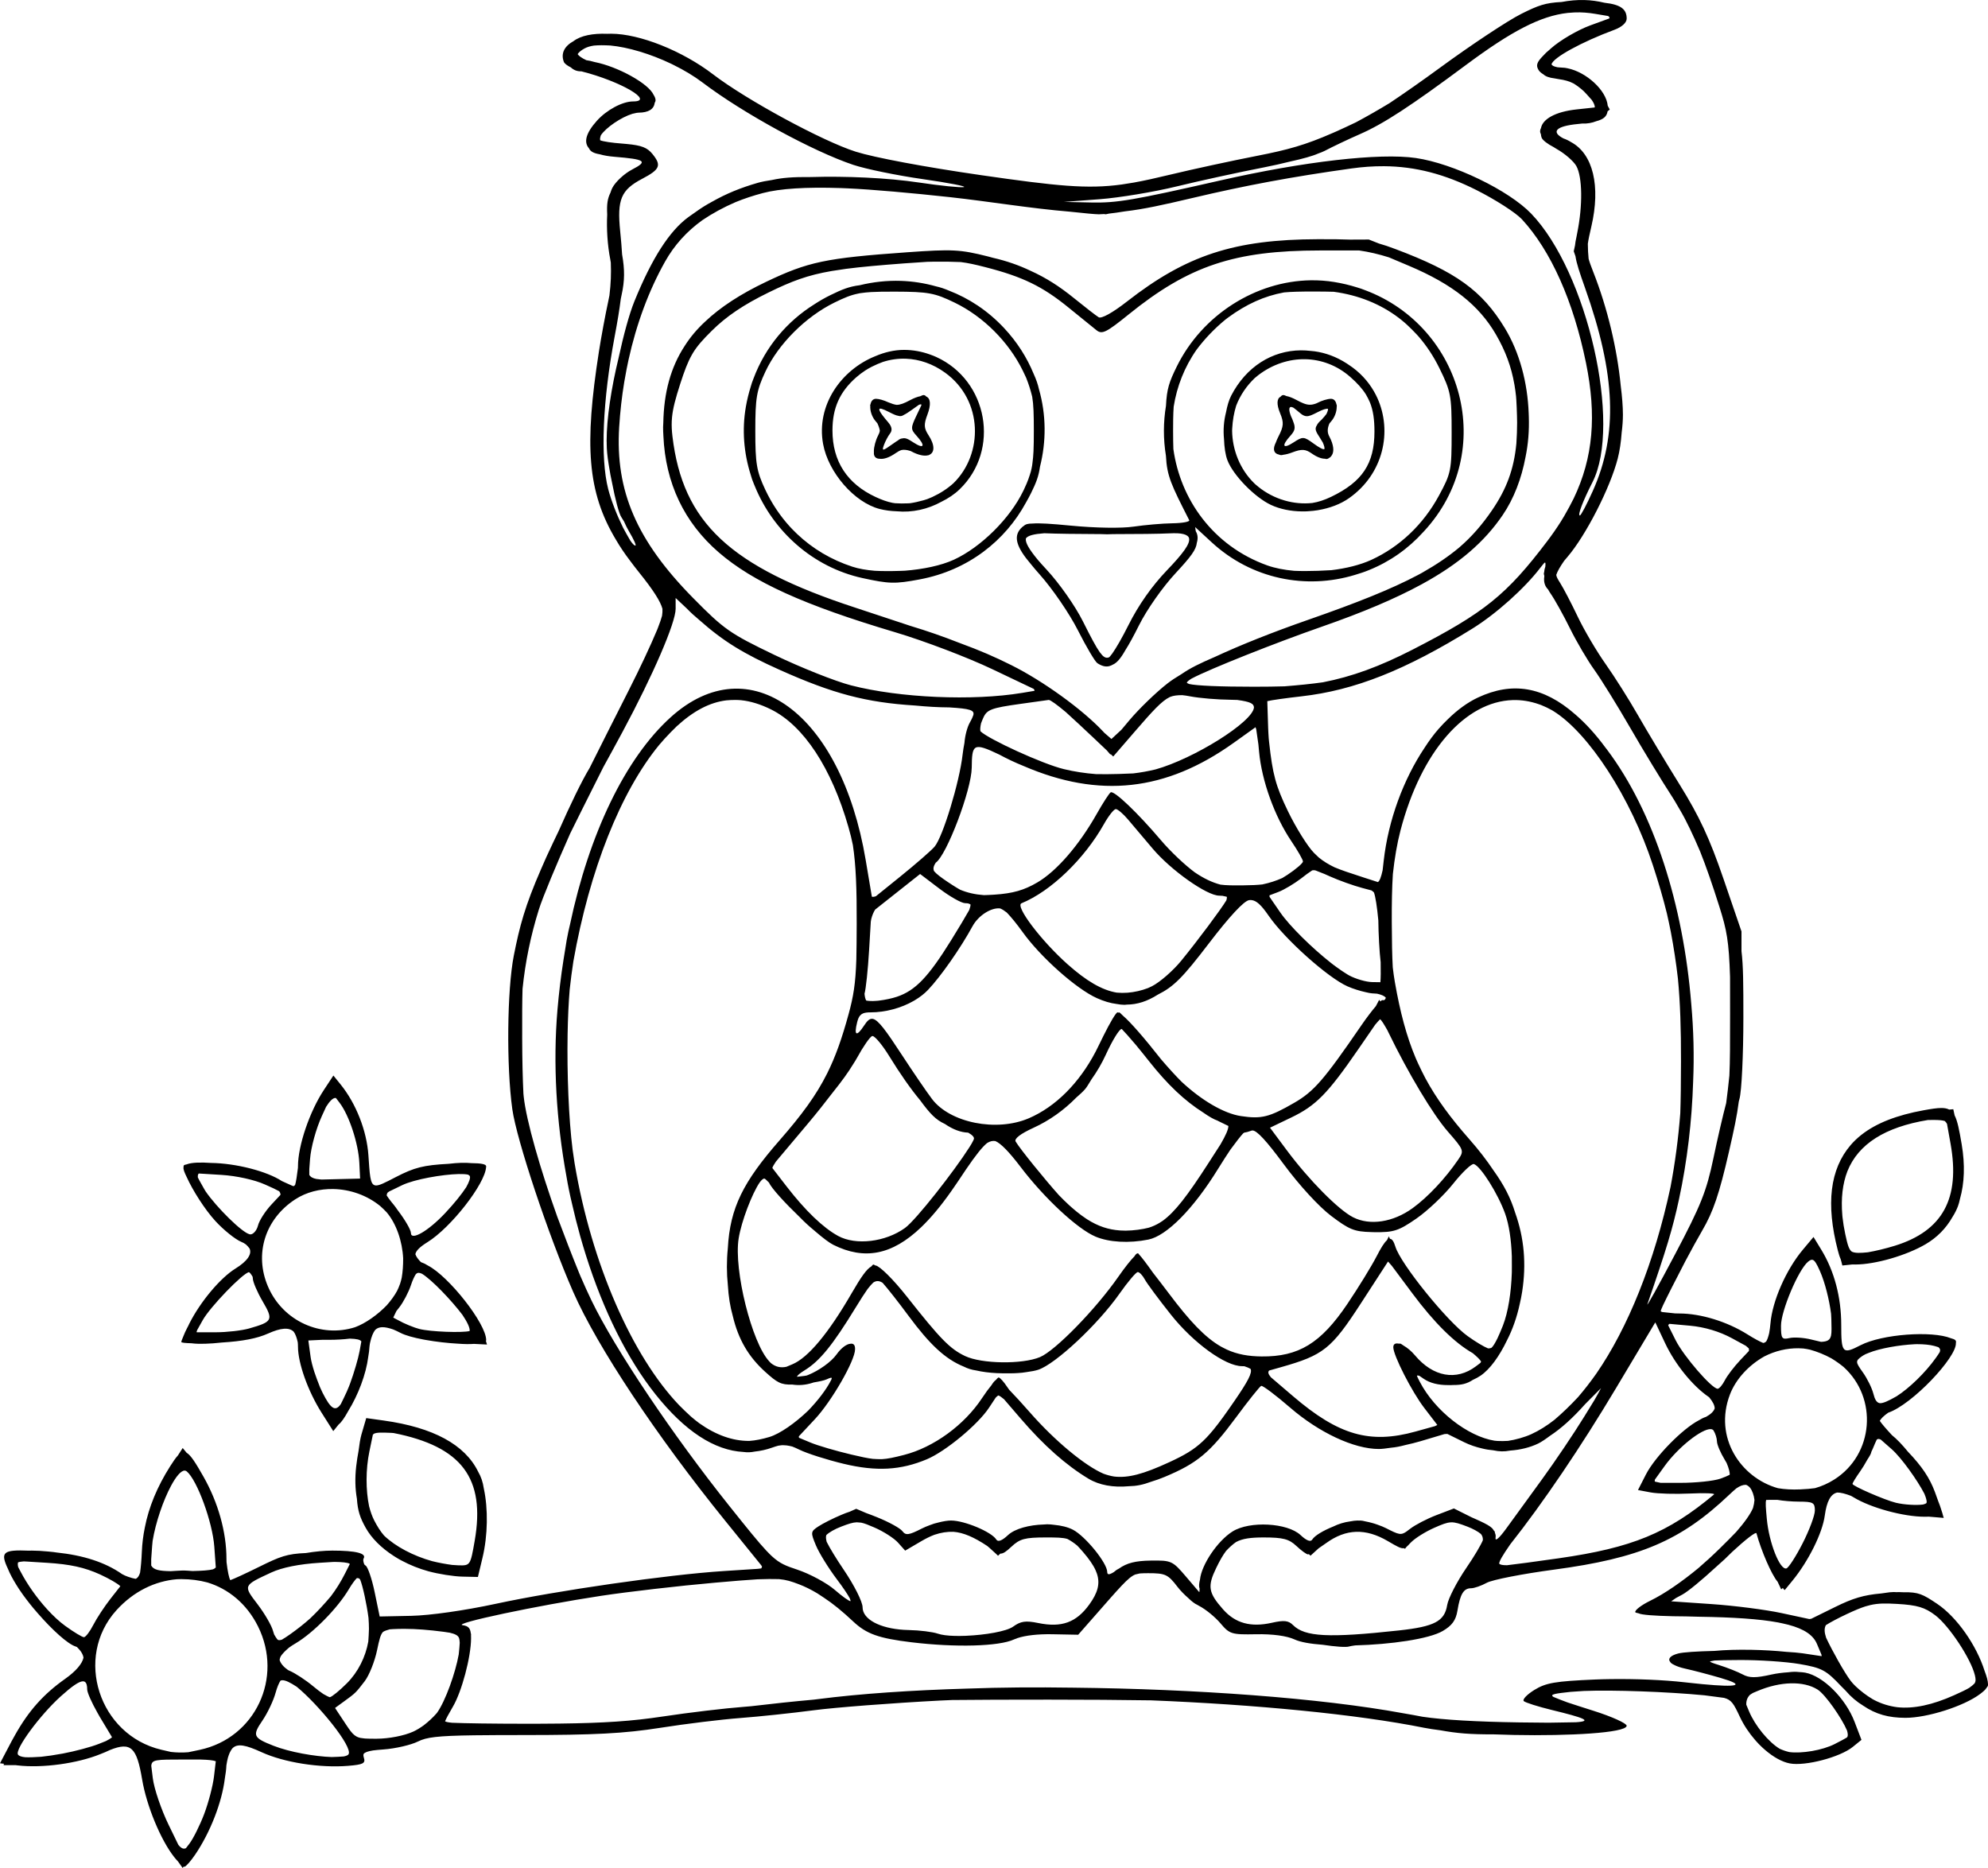 <?xml version="1.0" encoding="UTF-8" standalone="no"?>
<svg
   xmlns:dc="http://purl.org/dc/elements/1.1/"
   xmlns:cc="http://creativecommons.org/ns#"
   xmlns:rdf="http://www.w3.org/1999/02/22-rdf-syntax-ns#"
   xmlns:svg="http://www.w3.org/2000/svg"
   xmlns="http://www.w3.org/2000/svg"
   viewBox="0 0 794.118 746.125"
   height="746.125"
   width="794.118"
   id="svg2"
   version="1.1">
  <title
     id="title816">Owl</title>
  <defs
     id="defs6" />
  <path
     id="path831"
     d="m 632.837,0.011 c -2.933,-0.071 -5.951,0.2 -9.068,0.787 -6.495,0.313 -9.369,1.372 -16.122,4.757 -5.358,2.686 -19.89,12.311 -32.294,21.393 -7.396,5.415 -14.698,10.511 -20.295,14.245 -4.585,2.781 -9.101,5.356 -13.444,7.673 -2.867,1.366 -5.548,2.619 -7.932,3.683 -0.492,0.208 -0.958,0.415 -1.433,0.623 -10.805,4.726 -17.758,6.67 -30.08,9.071 -10.193,1.986 -25.975,5.407 -35.072,7.6 -5.401,1.302 -9.944,2.316 -14.169,3.078 -1.638,0.283 -3.261,0.538 -4.866,0.775 -13.777,1.879 -25.894,0.636 -56.142,-3.729 -22.368,-3.228 -42.647,-7.025 -50.084,-9.377 -13.178,-4.167 -43.703,-20.708 -56.964,-30.87 -12.302,-9.427 -29.356,-16.229 -40.748,-16.251 -0.524,-10e-4 -1.026,0.019 -1.533,0.032 -5.782,-0.227 -10.585,0.703 -13.491,2.925 -3.631,2.009 -5.167,4.905 -3.87,8.284 0.258,0.672 1.339,1.486 2.813,2.229 1.009,0.959 2.351,1.548 3.879,1.548 0.112,0 0.26,0.021 0.388,0.029 0.005,0.001 0.009,0.002 0.015,0.003 15.516,3.905 29.388,11.996 20.568,11.996 -4.246,0 -10.577,3.386 -14.486,7.75 -4.323,4.825 -5.339,8.511 -3.136,10.968 0.569,1.285 1.841,1.969 4.334,2.402 1.6,0.47 3.547,0.801 5.844,0.99 12.41,1.018 13.456,1.777 7.045,5.098 -3.086,1.599 -6.638,4.893 -7.894,7.321 -0.28,0.542 -0.528,1.199 -0.755,1.929 -1.158,2.354 -1.505,4.473 -1.295,8.733 -0.291,5.575 0.086,12.139 1.236,17.957 0.08,0.405 0.14,0.815 0.203,1.225 0.174,4.472 0.03,8.324 -0.546,13.106 -0.135,0.716 -0.281,1.447 -0.446,2.208 -1.17,5.375 -2.865,14.509 -3.768,20.298 -5.804,37.216 -4.685,55.94 6.816,75.103 1.644,2.826 3.511,5.586 5.594,8.316 1.202,1.626 2.465,3.272 3.818,4.951 5.445,6.76 8.392,11.37 9.165,14.328 0.04,0.875 -0.011,1.789 -0.162,2.769 -0.335,1.254 -0.879,2.855 -1.674,4.878 -0.086,0.211 -0.144,0.374 -0.235,0.593 -0.042,0.105 -0.101,0.236 -0.144,0.344 -2.486,5.966 -6.624,14.828 -11.291,24.036 -6.132,12.099 -11.089,21.944 -15.57,30.902 -3.194,5.258 -7.83,14.888 -12.419,25.287 -0.695,1.455 -1.53,3.159 -2.164,4.511 -2.081,4.373 -3.591,7.705 -4.801,10.56 -6.46,14.798 -8.596,22.856 -10.915,34.608 -2.697,13.665 -2.995,44.181 -0.602,61.363 1.702,12.22 14.482,50.574 24.324,72.998 9.62,21.919 33.227,57.456 60.773,91.484 l 14.24,17.587 c 0.15,0.219 0.3,0.435 0.408,0.602 -0.036,0.29 -0.145,0.546 -0.323,0.775 -0.342,0.045 -0.573,0.078 -1.225,0.147 l -0.573,0.047 -13.147,0.849 c -22.46,1.448 -66.28,7.746 -91.158,13.103 -12.405,2.671 -26.234,4.638 -33.674,4.79 l -12.624,0.258 -1.994,-9.658 c -1.097,-5.312 -2.725,-10.111 -3.618,-10.663 -0.207,-0.128 -0.39,-0.306 -0.552,-0.511 -0.207,-0.548 -0.358,-1.065 -0.388,-1.483 0.026,-0.194 0.033,-0.374 0.029,-0.549 0.024,-0.107 0.054,-0.206 0.103,-0.285 1.276,-2.065 -3.057,-3.163 -12.492,-3.163 -3.298,0 -6.899,0.365 -10.537,0.969 -7.626,0.312 -10.346,1.386 -18.671,5.5 -5.401,2.669 -10.052,4.808 -11.535,5.336 -0.516,-0.771 -1.09,-3.535 -1.521,-7.215 -0.007,-0.445 -0.029,-0.846 -0.029,-1.31 0,-10.632 -3.31,-22.472 -9.171,-32.799 -3.13,-5.516 -5.063,-8.588 -6.734,-9.55 l -1.577,-1.915 -1.906,2.969 c -0.897,0.97 -1.891,2.418 -3.116,4.349 -5.174,8.158 -8.541,16.327 -10.111,24.477 -0.653,3.18 -1.052,6.384 -1.186,9.635 -0.137,3.305 -0.406,6.274 -0.705,8.366 -0.406,1.354 -0.98,2.159 -1.771,2.467 -0.791,-0.121 -1.823,-0.404 -3.051,-0.834 -0.391,-0.145 -0.809,-0.313 -1.233,-0.485 -0.349,-0.164 -0.733,-0.373 -1.098,-0.555 -0.069,-0.047 -0.13,-0.084 -0.2,-0.132 -6.659,-4.602 -15.238,-7.404 -26.115,-8.534 -0.419,-0.059 -0.836,-0.127 -1.254,-0.179 -0.715,-0.088 -1.43,-0.145 -2.147,-0.211 -2.17,-0.207 -4.327,-0.349 -6.422,-0.349 -0.418,0 -0.692,0.025 -1.081,0.029 -10.452,-0.441 -11.532,0.609 -8.402,7.28 0.769,1.914 1.939,4.117 3.409,6.463 0.292,0.473 0.589,0.95 0.91,1.439 0.048,0.072 0.099,0.145 0.147,0.217 0.468,0.705 0.962,1.42 1.483,2.147 0.098,0.138 0.2,0.273 0.3,0.411 0.347,0.478 0.706,0.956 1.072,1.439 0.877,1.162 1.785,2.316 2.734,3.453 0.574,0.696 1.164,1.361 1.756,2.044 0.066,0.075 0.13,0.152 0.197,0.226 5.624,6.454 11.793,12.131 15.032,13.159 0.184,0.058 0.34,0.131 0.508,0.197 1.563,1.514 2.451,2.924 2.625,4.29 -0.522,2.39 -3.009,5.377 -7.324,8.428 -8.678,6.136 -14.6,12.783 -20.06,22.515 -0.268,0.46 -0.51,0.909 -0.755,1.36 -0.183,0.338 -0.37,0.647 -0.552,0.993 L 0,704.328 l 1.568,0.188 -0.141,0.564 4.825,-0.008 0.802,0.097 c 9.849,1.171 23.977,-0.797 33.04,-4.511 1.322,-0.502 2.586,-1.04 3.779,-1.621 8.525,-3.429 10.758,-0.979 12.906,11.773 1.767,10.486 7.385,24.091 12.777,30.946 0.536,0.682 1.074,1.292 1.595,1.85 l 1.794,2.52 0.44,-0.543 c 0.109,0.054 0.199,0.082 0.27,0.082 0.56,-0.011 2.508,-2.205 4.326,-4.886 6.043,-8.915 10.666,-20.847 11.829,-30.367 0.338,-1.913 0.562,-3.696 0.623,-5.242 0.175,-1.161 0.379,-2.188 0.614,-3.08 0.208,-0.686 0.423,-1.321 0.661,-1.865 0.297,-0.651 0.623,-1.194 0.969,-1.671 0.045,-0.06 0.091,-0.12 0.138,-0.176 2.034,-2.124 5.467,-1.324 11.688,1.524 8.97,4.107 23.251,6.362 34.502,5.45 6.076,-0.492 7.061,-0.998 6.346,-3.251 -0.206,-0.649 -0.258,-1.146 -0.073,-1.545 0.515,-0.609 1.644,-1.028 3.768,-1.366 7.6e-4,-1.4e-4 0.002,0 0.003,0 1.103,-0.14 2.414,-0.262 4.144,-0.388 4.779,-0.348 10.993,-1.785 13.808,-3.192 3.297,-1.648 7.423,-2.262 22.544,-2.467 0.004,-1.6e-4 0.013,0 0.018,0 0.252,-0.003 0.699,-0.003 0.957,-0.006 4.911,-0.06 10.75,-0.085 18.227,-0.085 28.789,0 40.57,-0.62 55.026,-2.895 10.116,-1.593 24.481,-3.351 31.924,-3.909 7.443,-0.557 20.636,-1.95 29.319,-3.095 8.683,-1.145 31.53,-2.9 50.771,-3.9 1.48,-0.077 3.038,-0.129 4.546,-0.197 10.087,-0.111 22.33,-0.149 38.654,-0.15 15.038,-3.9e-4 28.808,0.097 40.828,0.279 41.405,1.663 82.12,5.549 109.012,10.951 1.891,0.38 4.148,0.708 6.546,1.013 6.618,1.203 11.875,1.655 21.141,1.621 21.766,0.871 46.457,0.007 52.063,-2.379 0.021,-0.006 0.043,-0.014 0.062,-0.021 0.124,-0.038 0.188,-0.073 0.229,-0.112 0.576,-0.287 0.913,-0.593 0.913,-0.922 0,-0.973 -5.92,-3.647 -13.156,-5.944 -4.539,-1.441 -7.91,-2.515 -10.525,-3.392 -2.403,-0.878 -4.172,-1.582 -5.568,-2.179 -1.707,-1.075 1.009,-1.383 6.822,-2.02 1.887,-0.135 3.638,-0.251 5.306,-0.364 11.615,-0.456 33.113,0.291 48.19,1.733 l 7.823,1.025 c 3.005,0.782 3.883,2.362 6.322,7.571 1.564,3.34 3.708,6.528 6.135,9.306 0.006,0.007 0.014,0.013 0.021,0.021 0.129,0.147 0.257,0.295 0.388,0.44 0.705,0.805 1.433,1.554 2.182,2.244 0.117,0.111 0.232,0.226 0.349,0.335 0.321,0.299 0.641,0.579 0.963,0.852 3.291,2.843 6.787,4.833 9.935,5.424 6.181,1.16 20.039,-2.484 25.131,-6.607 l 3.468,-2.81 -2.74,-7.174 c -3.584,-9.384 -12.546,-18.324 -19.719,-19.669 -0.691,-0.13 -1.553,-0.205 -2.505,-0.244 -1.252,-0.164 -2.574,-0.137 -4.276,0.091 -2.302,0.153 -4.712,0.454 -6.763,0.913 -6.3,1.41 -8.763,1.397 -11.476,-0.062 -1.9,-1.022 -6.163,-2.709 -9.471,-3.75 -2.294,-0.722 -3.607,-1.167 -3.536,-1.451 0.489,-0.114 1.079,-0.231 1.809,-0.358 1.782,-0.114 4.928,-0.15 9.873,-0.185 7.788,-0.055 18.614,0.664 24.057,1.6 8.934,1.537 10.554,2.402 16.662,8.874 0.61,0.647 1.185,1.194 1.774,1.783 2.03,2.389 4.392,4.391 7.021,5.991 5.113,3.465 10.137,4.811 16.765,4.842 8.779,0.042 23.55,-4.67 29.98,-9.565 1.215,-0.925 1.997,-1.6 2.449,-2.326 0.391,-0.446 0.649,-0.866 0.649,-1.23 -2e-5,-0.043 -0.015,-0.107 -0.018,-0.153 0.005,-0.041 0.018,-0.084 0.018,-0.123 0,-0.02 -0.005,-0.047 -0.006,-0.068 1.6e-4,-0.005 0.006,-0.013 0.006,-0.018 0,-0.015 -0.011,-0.053 -0.012,-0.07 -0.035,-1.249 -0.517,-3.023 -1.327,-5.107 -3.274,-10.416 -11.165,-21.625 -18.967,-26.867 -5.727,-3.847 -7.449,-4.734 -13.432,-4.628 -0.976,-0.06 -1.977,-0.07 -2.995,-0.05 -0.32,-0.011 -0.635,-0.041 -0.957,-0.041 -0.97,-0.002 -2.21,0.15 -3.544,0.367 -0.477,0.059 -0.954,0.122 -1.436,0.197 -7.067,0.625 -11.341,1.94 -18.298,5.365 l -9.653,4.754 c -0.264,0.048 -0.524,0.08 -0.781,0.106 l -11.089,-2.385 c -6.313,-1.358 -18.922,-2.976 -28.018,-3.597 l -16.057,-1.098 c 0.631,-0.43 1.251,-0.866 1.874,-1.301 l 2.593,-1.395 c 2.239,-1.207 7.827,-5.833 13.45,-11.018 2.425,-2.108 4.613,-4.151 6.502,-6.076 5.29,-4.895 9.447,-8.139 9.656,-7.374 1.935,7.096 6.007,16.458 8.39,19.285 l 0.053,0.065 0.587,1.239 0.843,1.809 0.008,-0.008 0.191,-0.179 0.156,-0.147 0.012,0.021 0.282,-0.267 0.115,0.135 0.291,0.485 0.056,-0.073 0.279,0.332 3.089,-3.759 c 6.391,-7.779 11.989,-19.04 12.924,-25.992 0.764,-5.677 2.346,-8.689 5.007,-9.241 1.384,0.003 3.173,0.455 5.477,1.33 0.341,0.184 0.686,0.377 1.045,0.596 6.843,4.181 19.914,7.747 28.403,7.747 0.434,0 0.811,-0.017 1.225,-0.024 0.184,6.7e-4 0.332,-0.003 0.502,-0.003 l 5.867,0.49 -0.352,-1.157 c 3e-5,-9.8e-4 0.003,-0.002 0.003,-0.003 0,-0.149 -0.266,-0.991 -0.637,-2.097 l -0.109,-0.358 c -0.276,-0.908 -0.635,-1.867 -1.028,-2.848 -0.456,-1.273 -0.867,-2.453 -1.421,-3.935 -2.088,-5.579 -5.111,-10.121 -10.739,-16.028 -2.254,-2.765 -4.471,-5.088 -6.396,-6.622 -2.356,-2.533 -4.172,-4.651 -4.872,-5.726 0.259,-0.466 0.66,-0.967 1.189,-1.492 0.592,-0.563 1.331,-1.159 2.182,-1.759 9.602,-3.277 27.403,-22.175 27.034,-27.824 0.257,-1.106 -0.346,-1.468 -1.968,-1.909 -7.532,-3.069 -27.478,-1.685 -36.126,2.787 -7.199,3.723 -7.706,3.189 -7.706,-8.12 0,-11.062 -2.762,-21.496 -7.944,-29.994 l -3.13,-5.13 -4.296,5.13 c -6.659,7.949 -12.16,20.477 -12.898,29.375 -0.121,1.453 -0.312,2.748 -0.523,3.929 -0.324,1.361 -0.686,2.468 -1.122,3.21 -0.344,0.398 -0.752,0.637 -1.254,0.696 -1.333,-0.523 -3.761,-1.831 -6.182,-3.359 -8.198,-5.175 -18.743,-8.419 -27.357,-8.419 -0.592,0 -1.118,-0.021 -1.671,-0.035 l -5.139,-0.546 c -0.342,-0.112 -0.565,-0.232 -0.617,-0.361 0.064,-0.331 0.441,-1.216 0.943,-2.332 1.565,-3.304 4.943,-9.975 8.916,-17.611 2.4,-4.507 4.796,-8.912 6.716,-12.193 4.432,-7.572 6.845,-14.683 10.716,-31.574 2.036,-8.885 3.211,-14.35 3.926,-20.054 0.077,-0.282 0.196,-0.779 0.258,-0.987 0.861,-2.889 1.565,-17.542 1.565,-32.564 0,-13.619 -0.038,-20.544 -0.752,-26.468 v -7.885 l -7.203,-21.041 c -5.51,-16.091 -9.623,-24.931 -17.487,-37.588 -5.655,-9.102 -13.178,-21.622 -16.718,-27.824 -3.54,-6.202 -9.348,-15.387 -12.906,-20.412 -3.558,-5.025 -8.537,-13.482 -11.065,-18.794 -2.528,-5.312 -5.721,-11.435 -7.098,-13.605 -0.863,-1.361 -1.404,-2.268 -1.521,-3.148 0.476,-1.436 1.541,-3.293 3.169,-5.632 0.411,-0.488 0.82,-0.974 1.321,-1.559 7.368,-8.608 17.059,-27.576 20.075,-39.295 0.788,-3.061 1.297,-6.565 1.571,-10.366 0.317,-2.482 0.498,-4.887 0.496,-7.168 -0.003,-3.248 -0.325,-7.212 -0.875,-11.544 -1.42,-14.591 -5.236,-30.908 -10.998,-45.517 -0.855,-2.168 -1.441,-3.758 -1.827,-5.177 -0.201,-1.942 -0.307,-3.933 -0.314,-6.017 0.244,-1.754 0.697,-3.849 1.398,-6.848 3.791,-16.233 0.658,-29.053 -8.076,-33.739 -0.961,-0.616 -1.993,-1.112 -3.089,-1.489 -5.079,-2.675 -2.935,-4.933 5.861,-5.762 0.607,-0.057 1.099,-0.119 1.647,-0.179 2.002,0.102 3.957,-0.258 5.621,-0.925 2.944,-0.774 4.188,-1.913 4.528,-3.959 l 0.866,-0.708 -0.81,-1.521 c -0.545,-6.184 -8.599,-13.469 -16.043,-14.953 -0.35,-0.075 -0.699,-0.148 -1.042,-0.191 -0.062,-0.007 -0.121,-0.008 -0.182,-0.015 -0.308,-0.037 -0.61,-0.054 -0.91,-0.065 -0.06,-0.001 -0.123,-0.015 -0.182,-0.015 -0.309,-4.2e-4 -0.582,-0.037 -0.872,-0.059 -0.262,-0.018 -0.537,-0.022 -0.778,-0.059 -0.138,-0.02 -0.24,-0.058 -0.37,-0.082 -1.089,-0.221 -1.885,-0.615 -2.059,-1.092 0.462,-2.59 11.951,-8.926 25.128,-13.808 2.971,-1.101 4.886,-2.847 4.886,-4.452 0,-3.736 -2.273,-5.592 -8.871,-6.343 -2.635,-0.635 -5.315,-1.016 -8.07,-1.084 z m -3.659,4.942 c 2.641,-0.081 5.268,0.115 7.961,0.567 l 5.218,0.875 c 0.532,0.308 0.708,0.641 0.455,0.984 l -7.521,2.743 c -5.098,1.859 -12.159,5.995 -15.787,9.244 -0.179,0.16 -0.312,0.285 -0.482,0.438 -1.02,0.838 -1.898,1.647 -2.555,2.414 -2.718,2.754 -2.953,3.978 -1.865,5.776 0.366,0.605 1.021,1.172 1.882,1.68 0.911,0.865 2.376,1.378 4.431,1.627 0.025,0.004 0.049,0.007 0.073,0.012 0.565,0.122 1.144,0.231 1.75,0.314 2.286,0.313 4.113,0.832 5.773,1.686 1.334,0.79 2.716,1.826 4.141,3.122 0.377,0.377 0.757,0.773 1.145,1.207 l 2.012,2.247 c 0.811,1.149 1.228,2.14 1.257,2.928 -0.044,0.039 -0.115,0.078 -0.167,0.117 l -7.145,0.772 c -8.549,0.925 -13.522,3.889 -14.193,7.421 -0.233,0.448 -0.367,0.899 -0.367,1.345 0,0.363 0.126,0.743 0.326,1.139 0.036,0.458 0.112,0.916 0.288,1.374 0.392,1.021 2.419,2.563 4.769,3.753 0.408,0.263 0.803,0.527 1.263,0.784 3.242,1.815 6.771,4.875 7.841,6.804 2.43,4.38 2.579,15.78 0.349,26.723 -0.119,0.583 -0.205,1.07 -0.302,1.589 -0.295,1.266 -0.487,2.364 -0.581,3.383 l -0.502,2.343 0.684,1.985 c 0.432,2.877 1.593,6.37 3.803,12.592 12.308,34.656 13.227,58.648 3.107,81.203 -2.409,5.368 -4.729,9.761 -5.157,9.761 -0.989,0 1.187,-5.743 5.036,-13.288 11.803,-23.136 -2.034,-83.868 -24.435,-107.247 -8.975,-9.367 -31.191,-20.088 -46.125,-22.259 -14.472,-2.105 -44.671,1.364 -78.163,8.977 -34.822,7.915 -41.232,9.009 -51.479,8.792 l -10.918,-0.232 14.284,-1.081 c 7.856,-0.594 21.726,-2.899 30.823,-5.124 9.096,-2.225 24.837,-5.658 34.978,-7.626 3.522,-0.684 7.02,-1.493 10.354,-2.317 4.762,-1.028 8.999,-2.22 11.003,-3.136 1.128,-0.402 2.096,-0.782 2.699,-1.101 3.09,-1.637 9.452,-4.656 14.14,-6.71 9.434,-4.135 20.131,-11.117 42.451,-27.71 17.901,-13.307 29.565,-19.479 40.502,-20.688 0.004,-4e-4 0.007,4.1e-4 0.012,0 0.663,-0.073 1.321,-0.11 1.979,-0.147 0.32,-0.021 0.637,-0.038 0.954,-0.053 z M 240.393,18.074 c 1.011,-0.004 2.197,0.048 3.377,0.1 7.084,0.662 16.034,3.328 24.327,7.292 0.33,0.158 0.662,0.331 0.993,0.493 4.168,2.058 8.143,4.422 11.57,7.021 16.076,12.194 43.943,27.417 60.144,32.855 4.963,1.666 17.48,4.238 27.815,5.718 10.335,1.479 17.711,2.912 16.389,3.183 -1.322,0.272 -9.394,-0.553 -17.934,-1.83 -12.66,-1.893 -29.423,-2.612 -43.186,-2.188 -7.247,-0.057 -11.321,0.263 -15.555,1.189 -2.207,0.318 -4.133,0.691 -5.641,1.125 -6.839,1.968 -12.562,4.314 -18.263,7.547 -2.266,1.216 -4.365,2.523 -6.328,3.944 -1.014,0.69 -2.035,1.405 -3.078,2.164 -7.601,5.536 -14.627,16.488 -21.622,33.703 -2.083,5.127 -4.354,13.591 -6.305,22.58 -2.926,12.06 -4.778,24.158 -4.778,33.219 0,0.189 0.03,0.473 0.035,0.678 -7.8e-4,0.111 -0.009,0.249 -0.008,0.355 0.008,2.39 0.276,5.089 0.743,7.955 0.032,0.235 0.08,0.477 0.115,0.714 0.024,0.136 0.043,0.268 0.068,0.405 0.328,2.189 0.746,4.401 1.228,6.607 1.244,6.439 2.751,12.342 3.753,13.752 0.152,0.214 0.66,1.065 1.013,1.639 0.652,1.487 1.323,2.847 2.012,4 1.853,3.101 2.992,5.638 2.531,5.638 -0.471,0 -1.202,-0.778 -2.064,-2.053 -0.961,-1.631 -1.917,-3.344 -2.857,-5.101 -2.309,-4.659 -4.729,-10.695 -5.947,-15.438 -3.186,-12.411 -2.214,-35.414 2.572,-60.855 1.151,-6.12 1.936,-10.847 2.458,-15.082 0.119,-0.557 0.233,-1.17 0.352,-1.712 1.216,-5.518 1.263,-9.964 0.176,-16.043 -0.168,-2.788 -0.409,-5.762 -0.764,-9.262 -1.284,-12.673 0.323,-16.516 8.763,-20.953 7.152,-3.759 7.82,-5.361 4.138,-9.908 -2.068,-2.554 -4.326,-3.467 -10.331,-4.014 -0.587,-0.067 -1.177,-0.131 -1.797,-0.159 -4.132,-0.301 -7.599,-0.834 -8.739,-1.304 -0.006,-0.021 -0.018,-0.038 -0.024,-0.059 -0.004,-0.013 -0.002,-0.028 -0.006,-0.041 -0.115,-0.477 0.011,-1.121 0.276,-1.909 2.003,-3.055 8.133,-7.228 12.607,-8.581 0.523,-0.129 1.047,-0.265 1.562,-0.349 0.064,-0.011 0.121,-0.024 0.185,-0.035 0.251,-0.031 0.503,-0.065 0.731,-0.068 3.938,-0.037 6.097,-1.375 6.414,-3.917 0.208,-0.341 0.352,-0.686 0.352,-1.034 0,-0.677 -0.302,-1.425 -0.81,-2.211 -1.986,-4.442 -14.1,-11.18 -23.49,-13.053 -1.29,-0.373 -2.431,-0.631 -3.354,-0.743 -1.846,-0.875 -3.004,-1.688 -3.477,-2.423 0.45,-0.721 1.372,-1.525 2.813,-2.296 1.014,-0.543 2.271,-0.909 3.718,-1.122 0.934,-0.079 1.961,-0.13 3.127,-0.135 z m 312.389,48.316 c 12.571,0.083 24.283,3.145 36.931,9.497 7.6,3.817 15.806,9.091 18.233,11.72 11.556,12.518 20.543,32.66 25.587,57.352 4.285,20.977 2.896,37.83 -4.913,54.145 -1.157,2.319 -2.399,4.631 -3.735,6.922 -0.068,0.114 -0.134,0.229 -0.203,0.344 -0.403,0.687 -0.827,1.367 -1.245,2.05 -1.626,2.565 -3.401,5.131 -5.359,7.717 -16.257,21.475 -25.14,28.633 -53.743,43.315 -13.233,6.793 -24.295,10.839 -35.923,13.091 -4.528,0.642 -9.844,1.175 -15.332,1.606 -3.651,0.107 -7.626,0.154 -12.152,0.156 -13.619,0.005 -23.113,-0.411 -25.924,-1.092 -0.384,-0.167 -0.767,-0.336 -0.919,-0.47 -0.007,-0.324 0.608,-0.869 1.703,-1.574 0.145,-0.077 0.204,-0.117 0.367,-0.203 7.152,-3.772 33.153,-14.121 51.837,-20.633 16.291,-5.677 29.291,-11.159 39.861,-16.918 0.005,-0.003 0.009,-0.006 0.015,-0.008 l 0.006,-0.003 c 15.015,-8.184 25.084,-16.933 32.373,-27.642 4.491,-6.599 7.533,-14.627 9.133,-23.193 1.07,-5.153 1.503,-10.514 1.316,-16.093 -0.015,-0.454 -0.026,-0.906 -0.05,-1.363 -0.444,-12.193 -3.612,-24.312 -9.553,-34.091 -9.084,-14.954 -19.494,-22.462 -43.782,-31.571 -2.464,-0.924 -4.493,-1.626 -6.466,-2.17 l -4.058,-1.598 -7.491,0.032 c -3.323,-0.136 -7.333,-0.175 -12.807,-0.161 -33.368,0.082 -52.566,6.348 -76.349,24.917 -5.702,4.452 -10.169,6.928 -11.277,6.252 -1.009,-0.615 -5.421,-4.029 -9.802,-7.588 -5.876,-4.773 -11.282,-8.212 -17.44,-10.989 -4.687,-2.232 -9.603,-3.941 -14.956,-5.16 -0.68,-0.181 -1.312,-0.369 -2.017,-0.546 -11.14,-2.802 -14.216,-2.958 -32.326,-1.668 -32.591,2.322 -39.456,3.763 -56.406,11.855 -10.063,4.804 -18.08,9.993 -24.262,15.852 -3.23,2.989 -5.902,6.163 -8.096,9.606 -5.675,8.65 -8.373,18.723 -8.601,30.82 -0.029,0.564 -0.082,1.164 -0.082,1.683 0,1.156 0.043,2.321 0.117,3.492 0.821,18.869 8.284,34.615 22.11,46.56 13.733,11.865 34.15,21.107 70.481,31.909 11.446,3.403 28.868,10.024 38.716,14.712 l 16.568,7.888 c 0.323,0.322 0.421,0.579 0.344,0.799 l -4.884,0.816 c -19.739,3.287 -49.019,2 -68.396,-3.007 -6.268,-1.619 -20.023,-7.091 -30.57,-12.158 -17.806,-8.554 -20.13,-10.178 -32.526,-22.765 -22.51,-22.855 -31.089,-42.707 -29.501,-68.261 0.378,-6.088 1.055,-12.083 2.02,-17.94 0.291,-1.714 0.612,-3.466 0.957,-5.254 0.237,-1.202 0.482,-2.4 0.743,-3.589 0.002,-0.008 0.004,-0.018 0.006,-0.026 3.16,-14.358 8.095,-27.695 14.613,-39.286 3.691,-6.564 8.643,-12.056 14.9,-16.539 3.959,-2.68 8.484,-5.151 13.276,-7.212 3.379,-1.377 6.991,-2.587 10.868,-3.609 6.842,-1.803 17.172,-2.461 31.148,-1.997 0.925,0.04 1.68,0.067 2.681,0.112 9.6,0.424 25.661,1.844 40.971,3.521 16.054,1.776 32.096,4.494 47.828,5.794 5.639,0.613 10.106,1.042 11.579,1.048 0.582,0.002 1.321,-0.047 2.061,-0.097 l 0.758,0.088 1.272,-0.273 c 1.798,-0.193 3.866,-0.476 6.346,-0.893 7.425,-0.851 15.305,-2.58 26.758,-5.289 21.63,-5.115 39.819,-8.496 63.742,-11.846 4.447,-0.623 8.731,-0.923 12.921,-0.896 z m -9.864,33.653 c 3.942,0.564 7.772,1.46 11.917,2.763 l 8.026,3.392 c 17.282,7.304 27.953,15.736 34.716,27.434 3.757,6.499 6.105,12.727 7.362,19.96 0.015,0.09 0.032,0.18 0.047,0.27 0.242,1.428 0.445,2.894 0.605,4.411 3.1e-4,0.003 -3.2e-4,0.006 0,0.008 4.2e-4,0.004 -4.2e-4,0.007 0,0.012 0.048,0.456 0.068,0.95 0.109,1.415 0.053,1.002 0.108,1.965 0.159,3.11 0.096,2.153 0.138,4.137 0.162,6.058 -0.022,1.338 -0.025,2.628 -0.079,4.061 -0.057,1.489 -0.134,2.88 -0.22,4.229 -0.972,10.265 -3.936,18.199 -9.732,26.664 -3.917,5.722 -8.056,10.534 -13.15,14.909 -4.183,3.484 -8.977,6.755 -14.592,9.932 -0.194,0.107 -0.374,0.213 -0.57,0.32 -0.421,0.236 -0.876,0.47 -1.307,0.705 -10.518,5.583 -24.321,11.09 -43.641,17.819 -14.539,5.064 -27.3,10.169 -37.38,14.853 -6.004,2.585 -9.852,4.444 -13.376,6.883 -2.233,1.326 -4.134,2.582 -5.627,3.744 v 0.003 c -4.548,3.543 -11.394,10.162 -15.215,14.709 l -3.198,3.809 c -1.676,1.583 -3.089,2.894 -3.967,3.668 l -2.813,-2.443 -0.546,-0.584 c -8.252,-8.804 -24.005,-20.187 -36.658,-26.485 -6.461,-3.216 -12.017,-5.678 -21.073,-9.007 -6.179,-2.427 -12.591,-4.659 -19.176,-6.643 -6.243,-2.094 -13.141,-4.38 -22.051,-7.295 -50.153,-16.403 -68.947,-34.013 -73.042,-68.434 -0.267,-2.244 -0.364,-4.172 -0.276,-6.123 0.033,-0.544 0.074,-1.088 0.123,-1.633 0.355,-3.47 1.345,-7.287 3.289,-13.294 1.665,-5.142 2.92,-8.46 4.502,-11.291 0.191,-0.333 0.375,-0.674 0.573,-1.001 1.739,-2.836 3.934,-5.288 7.462,-8.783 5.888,-5.833 12.689,-10.424 22.691,-15.32 9.243,-4.525 15.502,-6.919 25.293,-8.601 1.823,-0.296 3.747,-0.585 5.747,-0.866 6.047,-0.784 13.452,-1.438 23.223,-2.176 3.608,-0.272 6.494,-0.468 9.092,-0.617 0.939,-0.015 1.855,-0.052 2.802,-0.059 4.323,-0.029 7.689,0.015 10.607,0.15 2.968,0.361 5.843,1.008 9.767,2.012 15.058,3.851 23.011,7.727 33.577,16.372 4.646,3.801 9.581,7.8 10.965,8.883 2.183,1.708 3.88,0.866 12.78,-6.331 24.05,-19.449 42.289,-25.552 76.416,-25.566 z m -19.305,11.917 c -21.945,0.312 -43.401,13.76 -53.596,34.555 -2.95,6.016 -3.935,8.776 -4.261,15.576 -1.082,6.547 -1.107,13.289 -0.021,19.931 0.42,8.252 2.148,11.676 9.309,25.763 0.315,0.62 -2.696,1.176 -6.692,1.236 -3.997,0.06 -10.989,0.662 -15.538,1.336 -4.821,0.714 -15.268,0.548 -25.055,-0.399 -8.029,-0.777 -12.561,-1.056 -15.355,-0.831 -1.801,-0.009 -2.755,0.276 -3.456,0.951 -0.053,0.036 -0.111,0.068 -0.162,0.106 -0.061,0.045 -0.139,0.079 -0.197,0.126 -0.001,8.4e-4 -0.002,0.002 -0.003,0.003 -0.037,0.03 -0.064,0.063 -0.1,0.094 -0.002,0.001 -0.004,0.001 -0.006,0.003 -0.022,0.017 -0.049,0.029 -0.07,0.047 -0.126,0.104 -0.224,0.222 -0.338,0.332 -0.006,0.005 -0.012,0.012 -0.018,0.018 -0.072,0.07 -0.158,0.137 -0.226,0.208 -0.031,0.032 -0.058,0.065 -0.088,0.097 -0.029,0.033 -0.054,0.069 -0.082,0.103 -2.849,3.189 -1.652,7.375 4.161,14.146 1.037,1.288 2.186,2.65 3.53,4.152 5.029,5.621 11.879,15.635 15.223,22.251 3.345,6.616 6.844,12.525 7.773,13.132 1.727,1.129 3.247,1.579 4.769,1.181 0.229,-0.056 0.459,-0.147 0.69,-0.244 0.059,-0.025 0.117,-0.043 0.176,-0.07 0.17,-0.079 0.34,-0.172 0.511,-0.273 1.623,-0.67 3.163,-2.46 4.969,-5.668 1.603,-2.514 3.396,-5.807 5.524,-10.064 3.133,-6.267 9.438,-15.247 14.604,-20.8 6.186,-6.65 8.221,-9.413 8.493,-12.16 0.531,-1.804 0.37,-3.294 -0.429,-4.61 l -0.244,-1.659 6.61,6.093 c 15.988,14.737 37.677,18.94 57.19,13.024 0.968,-0.279 1.928,-0.578 2.875,-0.904 0.894,-0.297 1.789,-0.63 2.702,-1.007 8.32,-3.333 15.729,-8.536 21.766,-15.238 0.072,-0.077 0.148,-0.148 0.22,-0.226 29.646,-32.021 15.525,-81.711 -23.408,-96.335 -1.134,-0.458 -2.229,-0.826 -3.327,-1.148 -2.887,-0.904 -5.892,-1.629 -9.021,-2.138 -3.124,-0.508 -6.268,-0.732 -9.403,-0.687 z m -163.721,0.232 c -5.56,-0.181 -11.113,0.426 -16.495,1.741 -4.186,0.532 -6.921,1.621 -11.617,3.92 -2.206,1.08 -4.325,2.288 -6.355,3.609 -0.053,0.034 -0.103,0.071 -0.156,0.106 -10.707,6.697 -19.466,16.781 -24.283,29.651 -0.449,1.113 -0.832,2.198 -1.122,3.298 -0.79,2.544 -1.441,5.181 -1.918,7.92 -1.608,9.233 -0.818,18.48 1.888,27.09 0.322,1.249 0.761,2.456 1.286,3.715 0.149,0.356 0.276,0.697 0.443,1.069 7.326,17.89 23.125,32.267 42.995,36.602 10.621,2.317 12.93,2.371 22.723,0.543 19.588,-3.656 34.318,-15.57 42.557,-30.734 0.715,-1.249 1.407,-2.523 2.056,-3.838 1.985,-4.022 3.001,-6.615 3.53,-10.437 2.54,-10.051 2.525,-20.738 -0.405,-30.987 -0.461,-2.064 -1.123,-3.937 -2.141,-6.173 -2.662,-6.459 -6.549,-12.644 -11.796,-18.254 -6.53,-6.982 -14.077,-11.895 -22.06,-14.965 -1.763,-0.755 -3.383,-1.301 -5.104,-1.683 -4.612,-1.297 -9.317,-2.04 -14.028,-2.194 z m 164.752,4.255 c 3.274,0.002 5.918,0.025 8.155,0.1 9.831,1.344 18.554,4.84 25.848,10.352 0.863,0.652 1.7,1.342 2.523,2.05 0.293,0.263 0.588,0.518 0.878,0.787 0.009,0.009 0.019,0.017 0.029,0.026 0.014,0.013 0.027,0.028 0.041,0.041 1.252,1.165 2.473,2.387 3.653,3.647 0.17,0.187 0.349,0.365 0.517,0.555 0.156,0.17 0.306,0.345 0.461,0.517 3.168,3.675 5.927,7.859 8.228,12.536 4.573,9.297 4.886,10.948 4.886,25.745 0,15.121 -0.223,16.22 -5.098,25.211 -6.221,11.472 -15.62,20.399 -26.964,25.61 -4.44,2.039 -10.086,3.424 -15.978,4.126 -1.608,0.102 -3.326,0.19 -5.336,0.258 -3.591,0.122 -6.774,0.121 -9.547,0 -3.967,-0.358 -7.669,-1.067 -10.751,-2.173 -21.733,-7.802 -34.718,-26.509 -37.477,-46.469 -0.072,-1.964 -0.106,-4.204 -0.109,-6.91 -6e-5,-0.128 -0.003,-0.22 -0.003,-0.349 v -0.015 -0.018 c 1.1e-4,-1.646 0.008,-3.135 0.029,-4.49 0.03,-1.983 0.102,-3.62 0.203,-5.133 1.268,-8.073 4.316,-15.892 9.2,-22.844 3.226,-4.31 7.174,-8.42 11.4,-11.896 0.349,-0.269 0.693,-0.542 1.051,-0.805 7.341,-5.389 14.478,-8.646 22.436,-10.102 2.908,-0.28 6.544,-0.355 11.723,-0.358 z m -167.304,0.044 c 13.468,0.042 15.973,0.5 24.024,4.405 11.421,5.539 21.542,15.643 27.187,27.14 0.466,0.949 0.871,1.808 1.245,2.625 0.061,0.135 0.111,0.256 0.17,0.388 0.952,2.405 1.741,4.883 2.358,7.427 0.536,3.203 0.646,7.093 0.646,13.567 v 0.032 c -1.1e-4,1.633 -0.008,3.111 -0.029,4.458 -1.6e-4,0.009 1.5e-4,0.023 0,0.032 -0.021,1.342 -0.052,2.56 -0.103,3.674 -0.081,1.79 -0.224,3.278 -0.414,4.666 -0.05,0.364 -0.088,0.761 -0.147,1.107 -0.142,0.83 -0.312,1.613 -0.514,2.385 -2.3e-4,9.2e-4 2.4e-4,0.002 0,0.003 -0.007,0.027 -0.016,0.053 -0.024,0.079 -0.102,0.385 -0.236,0.767 -0.355,1.148 -0.189,0.578 -0.378,1.156 -0.587,1.73 -0.053,0.141 -0.112,0.287 -0.167,0.429 -0.168,0.431 -0.319,0.849 -0.511,1.301 -0.342,0.804 -0.721,1.643 -1.148,2.555 -6e-4,0.001 -0.002,0.002 -0.003,0.003 -0.082,0.175 -0.172,0.346 -0.255,0.52 -5.289,10.944 -16.888,22.446 -27.713,27.419 -5.031,2.311 -12.248,3.812 -19.525,4.378 -0.634,0.023 -1.187,0.052 -1.879,0.073 -3.997,0.125 -7.301,0.114 -10.146,-0.041 -3.369,-0.278 -6.453,-0.812 -8.968,-1.633 -8.438,-2.752 -15.888,-7.202 -22.063,-13.056 -0.014,-0.013 -0.027,-0.028 -0.041,-0.041 -0.561,-0.54 -1.115,-1.093 -1.662,-1.65 -0.161,-0.166 -0.323,-0.331 -0.482,-0.499 -0.253,-0.262 -0.5,-0.526 -0.749,-0.79 -3.925,-4.312 -7.233,-9.26 -9.814,-14.765 -3.453,-7.364 -3.961,-10.381 -3.961,-23.484 0,-13.177 0.498,-16.102 4.041,-23.66 5.156,-11.002 16.07,-21.913 27.554,-27.551 3.901,-1.915 6.458,-2.991 9.538,-3.606 0.179,-0.034 0.343,-0.083 0.526,-0.115 0.202,-0.036 0.435,-0.056 0.643,-0.088 1.179,-0.179 2.49,-0.306 3.941,-0.396 2.467,-0.142 5.41,-0.18 9.388,-0.167 z m 3.759,23.273 c -3.864,0 -7.765,0.927 -11.462,2.517 -13.561,5.43 -23.673,19.537 -20.847,35.057 2.078,11.411 12.521,23.403 22.618,25.971 2.166,0.551 4.449,0.843 6.775,0.919 6.3,0.597 12.516,-0.846 17.901,-3.821 2.721,-1.335 5.185,-2.981 7.201,-4.916 16.33,-15.67 11.431,-43.483 -9.321,-52.909 -0.836,-0.38 -1.679,-0.703 -2.525,-0.998 -3.241,-1.173 -6.718,-1.821 -10.34,-1.821 z m 158.565,0.179 c -11.46,0.073 -21.893,6.494 -27.895,18.163 -0.886,1.723 -1.558,4.069 -2.044,6.648 -0.868,3.394 -1.157,6.988 -0.784,10.675 0.114,3.237 0.54,6.247 1.363,8.41 2.264,5.956 10.879,14.798 17.379,17.84 3.621,1.694 7.907,2.536 12.284,2.596 0.397,0.009 0.788,0.004 1.181,0 0.344,-0.006 0.687,-0.022 1.031,-0.038 0.789,-0.035 1.567,-0.094 2.335,-0.185 0.578,-0.064 1.154,-0.138 1.727,-0.229 0.102,-0.018 0.204,-0.034 0.305,-0.053 4.554,-0.761 8.889,-2.361 12.319,-4.769 13.817,-9.701 17.366,-26.715 11.318,-40.041 -0.394,-0.867 -0.832,-1.716 -1.307,-2.549 -4.2e-4,-7.3e-4 4.3e-4,-0.002 0,-0.003 -6.7e-4,-10e-4 -0.002,-0.002 -0.003,-0.003 -2.383,-4.177 -5.786,-7.879 -10.184,-10.733 -0.23,-0.156 -0.454,-0.314 -0.69,-0.467 -4.192,-2.718 -8.546,-4.279 -12.851,-4.875 -0.559,-0.083 -1.124,-0.126 -1.689,-0.173 -1.274,-0.145 -2.54,-0.222 -3.794,-0.214 z m -157.807,3.342 c 5.404,0.197 10.801,2.051 15.684,5.588 15.297,11.081 15.249,32.548 3.295,44.169 -2.363,2.135 -5.176,3.98 -8.46,5.5 -0.646,0.299 -1.295,0.564 -1.947,0.81 -0.489,0.164 -0.976,0.329 -1.483,0.47 -1.978,0.549 -3.731,0.943 -5.356,1.175 -0.046,0.006 -0.087,0.005 -0.132,0.012 -0.239,0.013 -0.439,0.032 -0.687,0.044 -1.807,0.088 -3.533,0.074 -5.183,-0.041 -0.081,-0.008 -0.16,-0.023 -0.241,-0.032 -0.298,-0.04 -0.593,-0.087 -0.89,-0.135 -2.073,-0.42 -4.191,-1.171 -6.634,-2.302 -11.426,-5.29 -17.291,-14.317 -17.291,-26.614 0,-8.947 2.906,-15.425 9.529,-21.24 1.13,-0.992 2.306,-1.864 3.506,-2.658 0.863,-0.552 1.747,-1.077 2.672,-1.542 1.548,-0.777 3.038,-1.417 4.496,-1.938 2.981,-0.953 6.051,-1.377 9.121,-1.266 z M 521.39,143.482 c 6.44,0.127 12.752,2.491 17.975,7.077 2.743,2.408 4.782,4.641 6.264,7.016 0.591,1.008 1.113,2.048 1.58,3.113 1.311,3.234 1.829,6.908 1.827,11.688 -0.008,12.808 -4.824,20.071 -17.285,26.062 -2.633,1.266 -5.09,2.085 -7.547,2.473 -3.7,0.394 -7.399,0.038 -10.909,-0.957 -0.595,-0.175 -1.201,-0.369 -1.821,-0.581 -3.611,-1.278 -6.969,-3.244 -9.849,-5.785 -0.183,-0.167 -0.374,-0.327 -0.552,-0.499 -0.035,-0.032 -0.066,-0.068 -0.1,-0.1 -5.636,-5.508 -8.681,-13.208 -8.798,-20.906 0.015,-0.319 0.02,-0.583 0.038,-0.922 0.172,-3.285 0.721,-6.321 1.583,-9.106 1.613,-4.202 4.193,-7.965 7.403,-11.03 0.464,-0.408 0.943,-0.804 1.445,-1.186 5.737,-4.37 12.307,-6.482 18.747,-6.355 z m -8.648,14.316 c -0.501,-0.004 -0.894,0.235 -1.186,0.637 -1.529,0.753 -1.694,3.029 -0.2,6.637 1.536,3.708 1.426,5.236 -0.664,9.277 -0.448,0.866 -0.788,1.653 -1.04,2.373 -10e-4,0.003 -0.002,0.005 -0.003,0.008 -0.256,0.503 -0.433,0.963 -0.558,1.398 -0.019,0.065 -0.042,0.131 -0.059,0.194 -0.028,0.11 -0.045,0.214 -0.065,0.32 -0.031,0.161 -0.056,0.32 -0.065,0.467 -0.005,0.09 0.002,0.17 0.003,0.255 0.003,0.104 -6.3e-4,0.212 0.015,0.308 0.126,1.03 0.826,1.688 2.023,1.903 0.016,0.009 0.028,0.026 0.044,0.035 h 0.003 c 0.118,0.064 0.245,0.113 0.385,0.144 h 0.003 c 0.139,0.031 0.288,0.046 0.449,0.041 0.223,-0.006 0.542,-0.074 0.884,-0.159 0.97,-0.11 2.123,-0.407 3.471,-0.916 3.808,-1.437 5.282,-1.355 7.832,0.432 2.088,1.463 3.905,2.1 5.327,2.088 0.135,0.038 0.31,0.112 0.402,0.112 0.467,0 0.866,-0.167 1.195,-0.452 0.273,-0.114 0.502,-0.289 0.684,-0.523 5.5e-4,-5.6e-4 -5.2e-4,-0.002 0,-0.003 0.038,-0.048 0.078,-0.094 0.112,-0.147 0.097,-0.114 0.19,-0.233 0.27,-0.364 0.982,-1.467 0.818,-4.122 -1.001,-7.521 -0.778,-1.454 -0.838,-2.877 -0.132,-4.766 0.07,-0.16 0.138,-0.316 0.217,-0.485 0.162,-0.208 0.338,-0.419 0.54,-0.643 1.551,-1.713 2.328,-4.007 2.329,-5.87 0.008,-0.065 0.047,-0.17 0.047,-0.223 0,-0.102 -0.024,-0.196 -0.05,-0.288 0.005,-0.035 0.041,-0.113 0.041,-0.141 10e-4,-0.146 -0.057,-0.272 -0.138,-0.388 -0.244,-1.319 -0.974,-2.244 -2.208,-2.244 -1.295,0 -3.739,0.741 -5.433,1.647 -0.138,0.074 -0.268,0.124 -0.402,0.188 -0.002,7.1e-4 -0.004,0.002 -0.006,0.003 -1.876,0.707 -3.204,0.734 -5.142,-0.026 -0.388,-0.152 -0.799,-0.336 -1.245,-0.552 -0.415,-0.201 -0.867,-0.435 -1.348,-0.693 -0.036,-0.019 -0.064,-0.033 -0.1,-0.053 -1.638,-0.882 -3.011,-1.413 -4.114,-1.612 -0.517,-0.229 -0.945,-0.398 -1.119,-0.399 z m -143.911,0.003 c -0.181,0.002 -0.632,0.194 -1.175,0.458 -1.149,0.209 -2.537,0.73 -4.158,1.603 -2.347,1.264 -3.923,1.848 -5.324,1.856 -0.934,-0.122 -1.949,-0.449 -3.268,-0.996 -0.048,-0.02 -0.09,-0.034 -0.138,-0.053 -1.637,-0.773 -3.688,-1.374 -4.845,-1.374 -1.235,0 -1.968,0.925 -2.211,2.247 -0.08,0.115 -0.136,0.24 -0.135,0.385 3.6e-4,0.042 0.05,0.153 0.062,0.211 -0.136,1.932 0.629,4.458 2.305,6.311 0.198,0.219 0.369,0.424 0.529,0.628 0.535,1.15 0.863,2.107 0.981,2.96 -0.09,0.617 -0.336,1.282 -0.758,2.07 -0.893,1.668 -1.624,4.429 -1.624,6.137 0,0.167 0.017,0.319 0.032,0.473 -0.005,0.086 -0.032,0.201 -0.032,0.279 0,1.485 0.899,2.24 2.352,2.261 9.6e-4,1.5e-4 0.002,-1.4e-4 0.003,0 1.586,0.229 3.828,-0.494 6.305,-2.229 0.898,-0.629 1.674,-1.048 2.405,-1.28 1.026,-0.187 2.105,-0.056 3.533,0.382 0.105,0.051 0.206,0.089 0.314,0.147 2.908,1.556 5.258,1.995 6.81,1.565 0.005,2.3e-4 0.027,0.006 0.032,0.006 0.16,0 0.288,-0.071 0.402,-0.17 2.118,-0.921 2.317,-3.812 -0.335,-7.858 -1.834,-2.799 -1.913,-4.272 -0.432,-8.196 1.516,-4.017 1.262,-6.505 -0.482,-7.242 -0.002,-8.9e-4 -0.004,-0.002 -0.006,-0.003 -0.288,-0.366 -0.666,-0.583 -1.142,-0.579 z m -0.919,3.709 c 0.035,0.005 0.057,0.025 0.088,0.035 0.031,0.094 0.045,0.206 0.056,0.326 l -1.921,4.029 c -2.39,5.012 -2.391,5.537 -0.035,8.14 3.727,4.118 3.053,5.499 -1.292,2.652 -2.078,-1.362 -3.111,-1.896 -4.414,-1.556 -0.334,0.002 -0.659,0.097 -0.987,0.288 -0.189,0.066 -0.34,0.168 -0.455,0.3 -0.042,0.034 -0.092,0.084 -0.135,0.12 -0.632,0.378 -1.348,0.867 -2.267,1.521 -4.001,2.849 -4.353,2.894 -3.477,0.443 0.536,-1.499 1.639,-3.585 2.452,-4.634 1.008,-1.301 0.769,-2.735 -0.755,-4.511 -3.552,-4.139 -4.425,-5.828 -2.611,-5.374 0.721,0.215 1.702,0.636 2.972,1.292 0.003,0.002 0.005,0.001 0.008,0.003 0.029,0.015 0.051,0.026 0.079,0.041 1.616,0.834 2.695,1.331 3.615,1.471 0.823,0.264 1.494,0.131 2.323,-0.429 0.813,-0.388 1.74,-1.004 3.036,-1.926 l 2.869,-2.041 c 0.334,-0.122 0.648,-0.222 0.849,-0.191 z m 147.825,1.045 c 0.259,-8.4e-4 0.604,0.133 0.993,0.335 0.705,0.532 1.5,1.165 2.481,2.006 0.747,0.64 1.35,1.036 1.985,1.219 0.026,0.009 0.053,0.021 0.079,0.029 0.087,0.022 0.179,0.033 0.267,0.047 0.017,0.003 0.035,0.005 0.053,0.008 0.067,0.012 0.138,0.033 0.206,0.038 1.047,0.102 2.272,-0.43 4.552,-1.609 2.073,-1.072 3.455,-1.467 4.108,-1.313 10e-4,0.009 0.002,0.017 0.003,0.026 0.006,0.044 0.012,0.09 0.015,0.138 -0.004,0.438 -0.232,1.083 -0.602,1.856 -0.477,0.638 -1.096,1.381 -1.95,2.293 -0.984,0.897 -1.603,1.541 -1.874,2.205 -0.992,1.496 -0.526,2.421 1.263,5.151 0.44,0.672 0.796,1.259 1.089,1.78 0.573,1.34 0.791,2.233 0.62,2.652 -0.558,0.181 -2.003,-0.568 -4.352,-2.279 -3.841,-2.798 -4.281,-2.825 -7.894,-0.458 -4.348,2.849 -5.041,1.487 -1.33,-2.614 1.854,-2.049 2.136,-3.175 1.11,-5.732 -0.176,-0.57 -0.452,-1.225 -0.837,-2.006 -0.957,-2.426 -0.923,-3.771 0.015,-3.774 z m -46.759,50.439 c 0.562,-0.004 1.081,0.006 1.565,0.032 0.023,0.002 0.057,0.004 0.079,0.006 0.158,0.013 0.309,0.025 0.458,0.041 0.216,0.018 0.427,0.039 0.625,0.065 9.1e-4,1.3e-4 0.002,-1.3e-4 0.003,0 1.544,0.225 2.558,0.659 3.042,1.357 0.062,0.098 0.129,0.194 0.17,0.302 0.047,0.106 0.056,0.233 0.082,0.349 0.378,2.134 -2.506,6.035 -8.757,12.545 -6.104,6.357 -11.493,14.025 -15.526,22.098 -2.439,4.881 -4.905,9.155 -6.461,11.326 -0.628,0.851 -1.123,1.423 -1.368,1.501 -0.697,0.221 -1.334,0.156 -2.07,-0.414 -0.106,-0.082 -0.218,-0.187 -0.329,-0.291 -0.046,-0.043 -0.088,-0.08 -0.135,-0.126 -0.091,-0.091 -0.199,-0.244 -0.294,-0.349 -0.243,-0.275 -0.484,-0.545 -0.758,-0.928 -1.487,-2.081 -3.491,-5.847 -6.698,-12.254 -3.117,-6.229 -9.45,-15.255 -14.554,-20.741 -1.345,-1.446 -2.525,-2.76 -3.547,-3.959 -3.463,-4.202 -5.015,-6.875 -4.713,-8.493 0.817,-1.141 3.169,-1.743 7.33,-2.059 4.574,0.205 13.461,0.314 22.594,0.344 0.881,0.03 1.836,0.076 2.572,0.076 0.654,0 1.515,-0.047 2.285,-0.07 9.425,-0.004 18.479,-0.094 22.491,-0.3 0.68,-0.035 1.318,-0.054 1.912,-0.059 z m 148.14,11.708 c 0.257,-0.04 0.278,0.568 0.164,1.686 -0.254,0.664 -0.408,1.378 -0.455,2.126 -0.078,0.193 -0.126,0.351 -0.126,0.458 0,0.024 0.017,0.074 0.021,0.103 -0.002,0.024 -0.021,0.067 -0.021,0.088 0,0.182 0.067,0.454 0.162,0.761 0.009,0.092 0.011,0.181 0.024,0.273 -0.336,2.201 0.182,3.947 1.518,5.268 0.28,0.525 0.585,1.047 0.946,1.559 1.631,2.318 5.116,8.574 7.744,13.902 2.628,5.328 7.015,12.8 9.749,16.606 2.735,3.807 9.207,14.257 14.381,23.22 5.174,8.963 12.653,21.269 16.621,27.349 0.346,0.529 0.659,1.055 0.993,1.583 0.796,1.353 1.726,2.962 2.408,4.117 2.298,3.89 5.151,9.868 7.852,16.239 2.417,6.054 4.88,13.142 7.753,22.233 2.917,9.231 3.77,13.629 4.229,27.939 l 0.015,14.912 c 0.012,11.281 -0.009,18.639 -0.279,24.488 -0.376,3.733 -0.804,7.417 -1.28,10.998 -1.226,4.558 -3.429,14.042 -5.104,22.051 -2.763,13.211 -4.97,18.741 -15.311,38.34 -6.647,12.596 -11.616,21.549 -11.042,19.895 7.579,-21.832 10.082,-30.139 12.604,-41.835 3.312,-15.36 5.154,-31.224 5.656,-47.041 0.444,-10.242 0.171,-20.622 -0.743,-30.919 -3.192,-39.737 -14.913,-76.762 -33.697,-101.727 -0.182,-0.242 -0.362,-0.455 -0.543,-0.693 -3.85,-5.235 -7.923,-9.735 -12.166,-13.37 -12.631,-11.071 -25.094,-13.115 -38.798,-6.693 -4.15,1.945 -8.188,4.902 -11.993,8.631 -1.24,1.187 -2.465,2.454 -3.668,3.821 -1.957,2.224 -3.858,4.787 -5.673,7.615 -0.018,0.028 -0.038,0.054 -0.056,0.082 -8.305,12.451 -14.414,28.637 -16.275,45.086 l -0.426,3.753 c -0.629,2.853 -1.186,4.26 -1.882,4.734 l -5.676,-1.829 c -5.582,-1.801 -9.103,-2.993 -11.682,-4.088 -2.405,-1.152 -4.43,-2.407 -6.249,-3.888 -0.614,-0.557 -1.243,-1.155 -1.944,-1.868 -2.547,-2.587 -7.243,-10.117 -10.437,-16.733 -4.831,-10.006 -6.087,-14.646 -7.488,-27.598 -0.055,-0.504 -0.092,-0.939 -0.144,-1.433 -0.086,-1.336 -0.179,-2.66 -0.223,-4.061 l -0.344,-10.768 c 1.559,-0.394 7.165,-1.196 13.617,-1.926 21.24,-2.406 41.496,-10.427 68.282,-27.04 9.548,-5.922 20.918,-16.139 27.14,-24.294 0.456,-0.552 0.904,-1.111 1.351,-1.671 0.194,-0.21 0.388,-0.42 0.499,-0.438 z m -347.232,14.16 4.534,4.267 c 1.41,1.47 3.067,2.988 4.939,4.54 9.68,8.576 17.699,13.458 32.214,19.954 21.138,9.46 34.429,12.976 53.866,14.181 4.787,0.456 9.383,0.741 13.326,0.752 0.181,5e-4 0.332,0.011 0.511,0.012 8.211,0.508 10.085,1.086 9.515,3.11 -0.126,0.328 -0.303,0.75 -0.449,1.119 -0.129,0.276 -0.282,0.587 -0.443,0.904 -0.161,0.3 -0.316,0.599 -0.487,0.899 -1.048,1.833 -1.942,5.278 -2.153,8.105 -0.299,1.568 -0.566,3.157 -0.737,4.675 -1.249,11.073 -7.923,32.985 -11.221,36.834 -1.335,1.558 -7.476,6.908 -13.646,11.89 l -9.767,7.882 c -0.633,0.237 -1.167,0.302 -1.618,0.2 l -2.467,-14.665 c -9.885,-58.709 -46.421,-85.456 -77.89,-57.026 -18.195,16.438 -32.589,46.613 -40.243,82.874 -0.206,0.893 -0.417,1.77 -0.62,2.678 -0.475,2.126 -0.904,4.616 -1.301,7.306 -0.245,1.361 -0.468,2.733 -0.661,4.082 -1.016,6.496 -1.827,13.137 -2.405,19.898 -1.846,21.601 -0.441,44.583 3.6,66.631 0.603,3.607 1.331,7.173 2.214,10.833 0.985,4.356 2.068,8.661 3.254,12.892 0.018,0.066 0.037,0.131 0.056,0.197 0.651,2.314 1.335,4.601 2.044,6.869 0.1,0.32 0.198,0.642 0.3,0.96 6.853,21.611 16.299,40.919 27.672,55.211 11.713,14.72 23.535,22.444 35.172,23.044 1.592,0.228 2.944,0.156 4.49,-0.156 2.34,-0.251 4.673,-0.757 6.992,-1.592 0.942,-0.339 1.732,-0.585 2.467,-0.769 0.425,-0.069 0.854,-0.143 1.263,-0.167 0.101,-7.6e-4 0.22,-0.009 0.32,-0.008 0.133,-0.004 0.268,-0.004 0.402,-0.003 0.444,0.006 0.851,0.053 1.272,0.079 0.687,0.084 1.432,0.232 2.276,0.449 0.836,0.313 1.758,0.726 2.872,1.272 3.085,1.511 11.073,4.053 17.749,5.647 12.986,3.102 22.713,2.56 33.172,-1.847 7.475,-3.15 20.324,-13.804 24.794,-20.559 l 2.693,-4.07 c 0.399,-0.421 0.737,-0.679 1.048,-0.86 0.549,0.186 1.31,0.722 2.249,1.512 l 6.731,7.82 c 9.206,10.696 18.029,18.517 26.99,23.919 4.321,2.604 9.904,3.596 16.14,3.016 3.037,-0.058 5.568,-0.549 8.895,-1.785 0.003,-10e-4 0.006,-0.002 0.008,-0.003 1.794,-0.542 3.613,-1.185 5.45,-1.953 12.982,-5.423 18.032,-9.634 28.447,-23.719 4.969,-6.719 9.505,-12.397 10.081,-12.619 0.576,-0.221 5.751,3.664 11.497,8.634 11.631,10.06 25.578,16.577 35.483,16.577 1.203,0 2.998,-0.218 4.954,-0.517 1.708,-0.145 3.509,-0.49 5.685,-1.072 2.048,-0.454 4.101,-0.951 5.976,-1.509 l 9.623,-2.866 c 0.424,-0.044 0.789,-0.054 1.142,-0.053 l 6.687,3.295 c 2.273,1.12 4.757,1.966 7.336,2.543 1.361,0.345 2.779,0.566 4.299,0.699 2.503,0.534 4.355,0.568 6.772,0.112 4.023,-0.29 7.894,-1.219 11.197,-2.813 1.162,-0.561 2.817,-1.663 4.693,-3.069 4.532,-2.969 9.144,-7.156 14.09,-12.701 l 6.32,-6.367 c -0.587,1.143 -1.507,2.797 -2.631,4.754 l -4.085,6.637 c -4.121,6.695 -11.684,17.926 -16.806,24.955 -5.122,7.029 -11.513,15.825 -14.204,19.546 -3.012,4.165 -4.707,5.61 -4.405,3.759 0.11,-0.674 0.012,-1.287 -0.3,-1.897 0.006,-0.072 0.038,-0.181 0.038,-0.244 0,-0.151 -0.176,-0.363 -0.443,-0.602 -0.013,-0.03 -0.026,-0.061 -0.041,-0.091 -0.012,-0.024 -0.023,-0.049 -0.035,-0.073 -0.068,-0.128 -0.181,-0.251 -0.273,-0.376 -0.1,-0.134 -0.189,-0.271 -0.32,-0.402 -0.181,-0.184 -0.426,-0.372 -0.672,-0.558 -0.06,-0.044 -0.104,-0.088 -0.167,-0.132 -1.203,-0.857 -3.113,-1.79 -6.137,-3.127 l -1.266,-0.561 -7.036,-3.518 -6.951,2.655 c -3.822,1.46 -8.563,3.925 -10.537,5.477 -0.019,0.015 -0.034,0.023 -0.053,0.038 -0.427,0.285 -0.803,0.558 -1.054,0.784 -0.072,0.065 -0.131,0.107 -0.2,0.167 -2.369,1.701 -3.23,1.348 -8.296,-1.236 -0.978,-0.499 -2.128,-0.954 -3.321,-1.371 -0.804,-0.308 -1.615,-0.554 -2.429,-0.769 -0.281,-0.076 -0.555,-0.143 -0.834,-0.211 -0.119,-0.027 -0.237,-0.063 -0.355,-0.088 -0.428,-0.1 -0.845,-0.186 -1.257,-0.264 -0.857,-0.223 -1.598,-0.364 -2.108,-0.364 -0.113,0 -0.265,0.03 -0.385,0.035 -0.239,-0.014 -0.49,-0.035 -0.708,-0.035 -0.852,0 -1.863,0.144 -2.928,0.347 -2.357,0.306 -4.653,1.001 -6.822,2.073 -3.859,1.556 -7.348,3.57 -8.349,5.189 -0.657,1.063 -2.293,0.433 -4.66,-1.791 -5.238,-4.921 -20.357,-5.726 -27.172,-1.448 -6.014,3.776 -12.4,13.29 -13,19.182 -0.396,1.577 -0.505,2.863 -0.162,3.559 l -0.047,1.371 c -0.049,0.02 -0.105,0.032 -0.164,0.041 l -5.321,-6.231 c -5.291,-6.197 -5.765,-6.409 -14.011,-6.29 -6.077,0.088 -9.504,0.955 -12.657,3.192 -6.8e-4,4.8e-4 -0.002,-4.8e-4 -0.003,0 -0.645,0.313 -1.177,0.647 -1.562,0.996 -0.185,0.167 -0.278,0.226 -0.441,0.37 -1.878,1.183 -2.687,1.187 -2.687,0.008 0,-3.571 -8.741,-14.331 -13.743,-16.918 -2.024,-1.046 -4.679,-1.674 -7.535,-1.935 -0.907,-0.129 -1.819,-0.211 -2.737,-0.211 -0.424,0 -0.893,0.048 -1.351,0.082 -5.744,0.158 -11.532,1.659 -14.298,4.258 -2.351,2.209 -3.977,2.829 -4.634,1.765 -1.895,-3.067 -12.699,-7.609 -18.098,-7.609 -1.307,0 -3.061,0.29 -4.901,0.752 -1.231,0.261 -2.44,0.636 -3.624,1.113 -1.103,0.403 -2.162,0.839 -3.083,1.31 -5.28,2.694 -6.472,2.855 -7.835,1.051 -0.884,-1.17 -5.412,-3.658 -10.064,-5.53 -1.757,-0.707 -3.118,-1.235 -4.299,-1.647 l -4.067,-1.73 -2.696,1.192 c -0.917,0.273 -1.929,0.673 -3.221,1.213 -3.204,1.337 -7.317,3.405 -9.139,4.596 -3.17,2.073 -3.213,2.399 -1.022,7.644 1.259,3.013 5.045,9.127 8.41,13.585 2.309,3.059 4.13,5.764 4.989,7.318 0.079,0.178 0.183,0.384 0.238,0.534 0.128,0.358 0.202,0.647 0.182,0.819 -0.603,0.013 -3.287,-1.896 -6.278,-4.493 -3.198,-2.777 -9.97,-6.43 -15.047,-8.12 -4.467,-1.487 -6.842,-2.343 -10.172,-5.418 -0.159,-0.153 -0.303,-0.285 -0.467,-0.446 -0.067,-0.064 -0.138,-0.137 -0.206,-0.203 -0.462,-0.458 -0.951,-0.96 -1.451,-1.48 -3.213,-3.412 -7.51,-8.757 -14.733,-17.796 -22.701,-28.407 -45.766,-62.781 -55.117,-82.134 -1.423,-2.944 -2.883,-6.169 -4.352,-9.582 -0.237,-0.574 -0.436,-1.017 -0.678,-1.612 -2.695,-6.607 -5.719,-14.426 -8.654,-22.289 -6.812,-19.042 -12.402,-38.405 -13.417,-48.052 -0.041,-0.386 -0.07,-0.761 -0.109,-1.145 -0.292,-5.911 -0.465,-13.257 -0.493,-21.904 -0.029,-8.877 -0.006,-15.015 0.144,-19.931 1.119,-10.89 3.269,-21.277 6.51,-31.654 1.533,-4.909 7.193,-18.399 12.528,-30.403 1.48,-3.033 3.074,-6.247 4.828,-9.729 3.525,-7 5.573,-11.123 8.449,-16.853 2.013,-3.631 4.704,-8.559 7.612,-13.969 12.216,-22.731 21.229,-43.619 21.229,-49.197 z m 202.323,38.807 c 0.966,0.085 2.01,0.249 3.216,0.482 3.691,0.712 10.939,1.324 16.107,1.36 1.125,0.007 1.831,0.049 2.708,0.073 5.314,0.732 6.592,1.483 6.666,3.001 -0.475,5.831 -24.077,20.499 -39.28,24.741 -2.921,0.711 -5.915,1.25 -8.954,1.606 -1.721,0.085 -3.579,0.159 -5.779,0.223 -3.497,0.102 -6.45,0.118 -9.106,0.053 -4.333,-0.327 -8.653,-0.988 -12.786,-1.982 -8.575,-2.063 -30.039,-11.94 -33.351,-15.123 -0.178,-0.633 -0.07,-1.835 0.226,-3.151 0.275,-0.752 0.598,-1.561 0.963,-2.364 0.002,-0.005 0.003,-0.009 0.006,-0.015 1.441,-3.126 3.292,-3.808 14.466,-5.371 l 11.614,-1.624 h 0.003 c 0.696,0.003 3.387,1.986 6.784,4.828 2.777,2.512 7.547,6.937 11.388,10.578 l 5.063,4.798 1.371,1.598 0.15,-0.156 1.004,0.954 8.672,-10.031 c 7.108,-8.224 10.658,-12.107 13.817,-13.664 0.068,-0.03 0.134,-0.063 0.203,-0.091 0.062,-0.029 0.123,-0.049 0.185,-0.076 1.2,-0.456 2.591,-0.647 4.646,-0.646 z m -178.551,1.909 c 0.764,0 1.518,0.046 2.27,0.097 3.912,0.395 7.929,1.64 12.134,3.735 12.982,6.469 24.044,23.283 30.82,46.839 0.757,2.633 1.342,4.94 1.803,7.295 1.235,8.052 1.576,17.55 1.527,31.495 -0.02,5.826 -0.059,10.369 -0.144,14.204 -0.323,9.734 -1.149,14.77 -3.125,21.975 -2.596,9.466 -5.157,16.8 -8.545,23.575 -4.356,8.71 -10.078,16.497 -19,26.7 -14.419,16.489 -19.791,26.866 -20.662,43.124 -0.506,5.001 -0.485,9.958 0.012,14.727 0.264,4.533 0.903,8.55 1.976,12.337 2.219,9.394 6.314,16.292 12.939,22.277 4.755,4.296 6.267,5.225 10.839,5.089 2.61,0.396 5.297,0.194 8.002,-0.675 0.151,-0.048 0.303,-0.106 0.455,-0.159 0.007,-0.003 0.016,-0.006 0.024,-0.008 2.286,-0.372 4.254,-0.81 5.151,-1.21 1.742,-0.777 2.401,-1.044 1.988,0.006 l -0.261,0.514 c -1.898,3.71 -5.292,8.06 -9.033,11.937 -0.001,10e-4 -0.004,10e-4 -0.006,0.003 -5.084,4.892 -11.262,9.266 -15.493,10.534 -2.886,0.865 -5.494,1.387 -7.946,1.565 -0.056,5.4e-4 -0.111,0.005 -0.167,0.006 -6.559,0.023 -13.236,-2.361 -19.848,-7.042 -1.032,-0.772 -2.062,-1.583 -3.086,-2.464 -0.132,-0.118 -0.261,-0.224 -0.394,-0.344 -0.073,-0.064 -0.144,-0.135 -0.217,-0.2 -1.465,-1.332 -2.953,-2.771 -4.437,-4.276 -18.63,-19.526 -34.948,-56.274 -41.714,-96.643 -0.286,-1.792 -0.541,-3.6 -0.793,-5.409 -1.566,-12.453 -2.257,-30.297 -1.991,-46.055 2e-5,-9.6e-4 -1e-5,-0.002 0,-0.003 0.11,-6.517 0.393,-12.629 0.834,-17.893 0.412,-3.777 0.9,-7.535 1.474,-11.259 6.453,-36.487 18.912,-67.732 34.261,-86.409 0.019,-0.024 0.039,-0.047 0.059,-0.07 0.689,-0.812 1.382,-1.61 2.085,-2.379 1.724,-1.883 3.342,-3.542 4.898,-5.033 6.693,-6.132 13.164,-9.541 19.837,-10.34 1.121,-0.105 2.272,-0.162 3.477,-0.162 z m 310.657,0.056 c 3.458,-0.101 6.958,0.457 10.448,1.68 0.278,0.102 0.556,0.189 0.834,0.3 0.058,0.022 0.116,0.048 0.173,0.07 1.388,0.56 2.774,1.22 4.152,1.991 0.003,0.002 0.005,0.004 0.008,0.006 0.006,0.003 0.011,0.008 0.018,0.012 0.185,0.104 0.37,0.224 0.555,0.332 14.095,8.752 30.931,34.565 39.753,61.56 2.264,6.929 4.103,13.201 5.594,19.273 0.557,2.438 1.082,4.899 1.574,7.386 1.157,6.103 2.11,12.337 2.837,18.677 0.912,9.528 1.252,20.03 1.225,32.999 -0.019,8.915 -0.092,15.371 -0.285,20.776 -0.767,9.889 -2.057,19.728 -3.888,29.387 -6.454,30.229 -17.077,56.396 -29.674,74.619 -2.386,3.379 -4.833,6.523 -7.294,9.379 -3.074,3.293 -6.314,6.418 -9.4,9.036 -3.057,2.398 -6.164,4.343 -9.3,5.767 -2.652,1.204 -6.365,2.241 -9.274,2.658 -1.404,0.091 -2.825,0.098 -4.235,0.032 -0.389,-0.029 -0.778,-0.069 -1.166,-0.112 -10.621,-1.702 -23.755,-11.846 -29.845,-23.563 -0.618,-1.19 -1.001,-1.95 -1.136,-2.382 0.157,-0.14 0.475,-0.129 0.963,0.021 0.45,0.285 1.018,0.677 1.812,1.233 2.418,1.694 5.908,2.5 9.611,2.478 0.723,0.034 1.442,0.026 2.155,-0.029 0.014,4e-5 0.03,0.003 0.044,0.003 3.248,0 5.327,-0.449 7.829,-2.082 1.076,-0.478 2.104,-1.027 3.039,-1.662 3.73,-2.535 7.471,-7.714 10.516,-14.057 2.257,-4.389 3.981,-9.291 5.101,-14.495 0.388,-1.652 0.722,-3.309 0.978,-4.96 1.717,-11.092 0.83,-21.452 -2.813,-31.633 -1.777,-5.8 -4.36,-10.871 -8.654,-16.862 -2.723,-4.08 -5.884,-8.179 -9.55,-12.337 -7.614,-8.636 -13.268,-16.33 -17.637,-24.441 -1.028,-1.955 -2.01,-3.949 -2.942,-5.976 -0.245,-0.543 -0.496,-1.083 -0.731,-1.633 -0.063,-0.142 -0.126,-0.284 -0.188,-0.426 -3.688,-8.737 -6.235,-18.377 -8.334,-30.394 -0.326,-1.865 -0.597,-3.835 -0.834,-5.856 -0.26,-4.669 -0.362,-10.391 -0.394,-18.122 -0.031,-7.537 0.086,-13.735 0.435,-19.173 0.683,-6.297 1.695,-12.247 3.031,-17.358 8.333,-31.9 25.998,-51.571 44.889,-52.122 z m -102.778,10.842 c 0.089,0.2 0.186,0.563 0.285,0.919 l 0.855,5.973 0.273,2.942 c 1.082,11.644 6.179,25.752 12.898,35.706 2.546,3.773 4.628,7.412 4.628,8.087 0,0.676 -2.783,3.07 -6.184,5.321 -0.727,0.481 -1.394,0.9 -2.041,1.277 -2.391,1.091 -5.125,1.969 -7.99,2.575 -2.028,0.227 -4.452,0.332 -7.738,0.367 -4.072,0.044 -6.799,0.011 -8.977,-0.285 -3.319,-0.863 -6.708,-2.467 -10.325,-4.936 -3.87,-2.841 -9.698,-8.348 -13.426,-12.742 -9.419,-11.103 -18.78,-20.02 -20.136,-19.182 -0.593,0.366 -3.086,4.219 -5.538,8.56 -7.131,12.625 -16.031,22.9 -23.763,27.431 -5.292,3.101 -9.776,4.38 -17.062,4.863 -1.683,0.112 -3.044,0.172 -4.284,0.2 -3.574,-0.265 -6.642,-0.975 -9.473,-2.161 -0.925,-0.519 -1.908,-1.111 -3.086,-1.871 -2.982,-1.922 -5.047,-3.385 -6.361,-4.561 l -0.22,-0.203 c -0.311,-0.29 -0.556,-0.555 -0.769,-0.81 -0.453,-1.036 -0.168,-2.054 0.67,-3.342 4.351,-2.925 14.29,-29.055 14.392,-37.964 0.107,-9.316 0.506,-10.26 10.974,-5.248 3.111,1.685 6.368,3.222 9.735,4.581 30.248,13.038 56.819,10.085 83.787,-9.159 z m -55.825,32.705 c 0.749,0 2.937,1.861 4.863,4.135 1.926,2.274 6.362,7.518 9.858,11.652 7.326,8.665 21.642,18.781 26.588,18.788 0.465,6.6e-4 0.908,0.025 1.313,0.068 l 1.489,0.323 c 0.086,0.033 0.2,0.061 0.267,0.097 0.026,0.389 -0.032,0.837 -0.208,1.386 -2.225,3.682 -11.266,15.835 -18.045,24.139 -3.239,3.967 -8.479,8.534 -11.644,10.149 -0.54,0.276 -1.073,0.515 -1.606,0.752 -2.644,1.02 -5.44,1.64 -8.22,1.862 -1.455,0.104 -2.894,0.091 -4.293,-0.044 -5.962,-1.006 -12.202,-4.71 -19.678,-11.373 -10.57,-9.421 -21,-23.23 -18.36,-24.309 11.7,-4.784 25.081,-17.639 32.969,-31.674 1.839,-3.273 3.958,-5.95 4.707,-5.95 z m 79.121,24.409 c 0.201,0.005 0.418,0.053 0.628,0.085 l 3.656,1.439 2.1,0.94 c 3.602,1.613 9.424,3.699 12.939,4.631 l 3.674,0.975 c 0.365,0.24 0.707,0.494 0.987,0.796 0.607,1.505 1.248,5.656 1.765,11.141 0.055,5.438 0.446,12.662 0.931,16.75 0.068,3.483 0.047,6.417 -0.109,7.982 l -3.28,-0.05 c -2.389,-0.035 -6.538,-1.232 -9.221,-2.663 -0.187,-0.1 -0.399,-0.234 -0.596,-0.347 -1.41,-0.849 -2.937,-1.887 -4.531,-3.051 -0.314,-0.232 -0.609,-0.436 -0.931,-0.681 -0.397,-0.298 -0.806,-0.621 -1.21,-0.934 -7.439,-5.861 -16.424,-14.615 -20.23,-20.148 l -4.267,-6.199 c -0.039,-0.23 -0.05,-0.44 -0.032,-0.628 l 3.624,-1.377 c 2.167,-0.824 6.188,-3.214 8.939,-5.312 l 2.473,-1.885 2.035,-1.401 c 0.218,-0.028 0.435,-0.068 0.658,-0.062 z m -157.264,1.539 4.358,3.307 2.167,1.653 c 0.067,0.051 0.143,0.098 0.211,0.15 l 0.916,0.696 c 4.223,3.202 8.863,5.826 10.31,5.829 0.471,0.001 0.891,0.047 1.274,0.112 0.349,0.127 0.629,0.245 0.852,0.355 0.079,0.447 -0.113,1.24 -0.482,2.247 -1.358,2.438 -4.02,6.902 -7.159,11.967 -9.197,14.837 -14.37,20.235 -21.772,22.709 -1.979,0.662 -4.679,1.223 -6.969,1.506 -0.193,0.022 -0.404,0.058 -0.59,0.076 -0.302,0.032 -0.543,0.033 -0.822,0.053 -0.401,0.028 -0.814,0.061 -1.154,0.065 -0.796,-0.008 -1.498,-0.031 -2.023,-0.088 -0.008,-9.6e-4 -0.018,9.8e-4 -0.026,0 -0.267,-0.03 -0.468,-0.082 -0.672,-0.132 -0.345,-0.649 -0.553,-1.545 -0.655,-2.699 0.557,-1.922 1.361,-9.467 1.832,-17.37 l 0.678,-11.391 c 0.057,-0.361 0.112,-0.735 0.176,-1.054 v -0.003 c 0.403,-1.57 0.909,-2.75 1.562,-3.791 l 8.22,-6.505 9.664,-7.647 c 0.036,-0.017 0.068,-0.029 0.103,-0.044 z m 132.261,10.393 c 2.03,0.151 3.971,1.944 6.954,6.278 6.388,9.284 23.642,24.731 31.483,28.185 2.239,0.986 4.942,1.817 7.283,2.335 0.459,0.118 0.905,0.216 1.339,0.294 0.054,0.009 0.106,0.021 0.159,0.029 0.357,0.061 0.71,0.112 1.048,0.144 0.392,0.042 0.756,0.068 1.072,0.068 0.003,2e-5 0.006,0 0.008,0 0.317,2.4e-4 0.595,0.039 0.893,0.062 1.657,0.365 2.753,0.822 3.471,1.515 -0.037,0.779 -0.59,1.254 -1.274,1.054 -0.091,-0.027 -0.241,0.029 -0.429,0.153 l -0.003,-0.006 -0.018,0.024 c -0.118,0.08 -0.271,0.217 -0.423,0.349 l -0.479,-0.634 -1.31,2.517 c -1.596,1.854 -3.693,4.603 -5.85,7.747 -14.875,21.681 -18.894,26.32 -26.708,30.837 -10.008,5.786 -13.124,6.565 -21.358,5.33 -6.848,-1.027 -15.844,-6.378 -23.701,-13.72 -2.514,-2.517 -5.216,-5.48 -8.175,-8.945 -6.881,-8.76 -12.321,-14.962 -15.297,-17.487 -0.772,-0.793 -1.307,-1.277 -1.462,-1.277 -0.035,0 -0.114,0.094 -0.17,0.138 -0.183,-0.082 -0.349,-0.138 -0.476,-0.138 -0.6,0 -2.984,4.054 -5.65,9.421 -0.253,0.501 -0.516,1.045 -0.775,1.58 -0.272,0.564 -0.534,1.066 -0.808,1.65 -0.015,0.032 -0.032,0.062 -0.047,0.094 -0.466,0.977 -0.961,1.948 -1.454,2.922 -6.59,12.606 -16.012,22.039 -26.705,26.638 -12.889,5.543 -31.491,1.83 -38.69,-7.723 -2.181,-2.894 -7.501,-10.675 -11.823,-17.291 -6.585,-10.079 -9.614,-14.25 -11.793,-14.68 l -0.015,-0.021 -0.015,0.018 c -1.247,-0.227 -2.221,0.762 -3.424,2.599 -3.051,4.656 -4.174,4.149 -2.813,-1.272 0.29,-1.156 0.625,-1.996 1.11,-2.596 0.004,-0.005 0.011,-0.012 0.015,-0.018 0.122,-0.148 0.264,-0.268 0.405,-0.388 0.052,-0.044 0.094,-0.101 0.15,-0.141 6.9e-4,-4.9e-4 0.002,5.1e-4 0.003,0 0.198,-0.145 0.414,-0.266 0.655,-0.367 0.738,-0.31 1.695,-0.426 2.975,-0.426 6.065,0 12.345,-1.739 17.335,-4.619 0.142,-0.08 0.283,-0.168 0.423,-0.253 1.989,-1.192 3.768,-2.562 5.218,-4.085 5.1,-5.353 13.012,-16.669 17.793,-25.446 2.377,-4.363 7.576,-7.58 11.077,-7.101 0.837,0.372 1.697,0.911 2.59,1.615 1.611,1.645 4.003,4.551 6.317,7.779 7.206,10.053 21.472,22.747 29.704,26.432 2.767,1.239 5.34,2.012 7.891,2.332 1.092,0.201 2.158,0.338 3.169,0.338 0.237,0 0.533,-0.033 0.86,-0.085 4.177,-0.023 8.211,-1.309 12.41,-3.985 6.392,-3.205 9.932,-6.769 20.427,-20.506 8.187,-10.716 13.976,-16.939 16.031,-17.235 0.297,-0.043 0.588,-0.054 0.878,-0.032 z m 51.476,47.59 c 0.617,0.5 1.579,2.088 2.872,4.361 l 0.429,0.887 c 7.913,16.346 17.793,32.826 23.778,39.668 6.398,7.313 6.514,7.633 4.126,11.136 -5.149,7.551 -12.165,15.024 -18.225,19.414 -7.808,5.656 -17.077,7.075 -23.804,3.641 -5.882,-3.003 -17.653,-14.916 -26.538,-26.858 l -6.634,-8.913 8.463,-4.061 c 9.889,-4.745 14.54,-9.479 26.788,-27.26 l 6.737,-9.782 c 0.85,-1.015 1.611,-1.891 2.009,-2.232 z m -103.307,3.909 c 0.045,-0.006 0.081,0.008 0.117,0.021 1.026,1.027 3.075,3.345 5.591,6.305 1.62,1.963 3.384,4.133 5.274,6.528 7.357,9.322 14.205,15.815 21.696,20.547 2.234,1.574 4.17,2.68 5.659,3.198 0.156,0.077 0.304,0.168 0.461,0.244 l 3.891,1.891 c 0.007,1.347 -1.026,3.679 -3.125,7.312 l -4.828,7.503 c -8.494,13.202 -13.378,19.475 -18.21,23.014 -0.425,0.278 -0.831,0.558 -1.289,0.837 -1.348,0.822 -2.766,1.47 -4.32,1.959 -0.003,9.2e-4 -0.006,0.002 -0.008,0.003 -2.588,0.681 -6.126,1.156 -9.25,1.186 -0.592,-7e-4 -1.168,-0.025 -1.744,-0.056 -0.206,-0.008 -0.413,-0.017 -0.617,-0.029 -4.497,-0.325 -8.592,-1.624 -12.992,-4.42 -0.118,-0.076 -0.239,-0.16 -0.358,-0.238 -1.246,-0.812 -2.521,-1.755 -3.835,-2.819 -0.463,-0.38 -0.931,-0.776 -1.404,-1.181 -0.283,-0.244 -0.57,-0.487 -0.857,-0.743 -0.312,-0.275 -0.624,-0.558 -0.94,-0.843 -1.264,-1.164 -2.584,-2.47 -3.95,-3.876 -5.484,-6.118 -15.409,-18.305 -17.241,-21.378 -0.675,-1.133 1.888,-3.107 7.186,-5.533 6.299,-2.884 12.061,-6.99 16.991,-12.011 1.403,-1.208 2.673,-2.382 3.58,-3.424 0.518,-0.595 1.454,-2.076 2.517,-3.865 2.218,-3.111 4.165,-6.439 5.776,-9.955 2.596,-5.666 5.287,-10.035 6.229,-10.178 z m -99.424,2.81 c 1.057,0.187 3.899,3.598 6.578,7.944 4.457,7.231 8.542,13.068 12.36,17.661 4.078,5.544 6.289,7.849 9.917,9.509 3.252,2.226 6.333,3.367 9.318,3.477 1.745,0.987 2.544,1.882 2.258,2.625 -0.154,0.401 -0.484,1.034 -0.904,1.783 -0.113,0.191 -0.225,0.378 -0.349,0.581 -0.204,0.327 -0.359,0.587 -0.59,0.951 -5.99,9.426 -21.284,28.991 -25.66,32.141 -7.823,5.631 -19.633,7.037 -26.714,3.18 -5.968,-3.251 -13.11,-10.11 -20.547,-19.734 l -5.718,-7.397 c 0.039,-0.389 0.609,-1.356 1.41,-2.552 l 13.05,-15.511 c 3.254,-3.868 6.505,-7.982 9.503,-11.899 3.937,-4.9 6.326,-8.246 8.281,-11.462 0.625,-0.966 1.168,-1.843 1.539,-2.523 2.481,-4.551 5.217,-8.496 6.082,-8.766 0.054,-0.017 0.117,-0.021 0.188,-0.008 z m -215.399,15.778 -3.826,5.8 c -5.695,8.632 -10.319,22.261 -10.319,30.414 0,0.234 -0.015,0.447 -0.018,0.678 -0.358,3.034 -0.761,5.537 -1.095,6.716 -0.164,0.264 -0.354,0.443 -0.567,0.57 -0.15,-0.022 -0.322,-0.058 -0.496,-0.094 -0.426,-0.181 -2.664,-1.204 -4.249,-1.921 -6.041,-3.956 -18.344,-7.116 -28.285,-7.248 -4.217,-0.3 -7.784,-0.182 -9.62,0.523 -0.026,0.011 -0.042,0.022 -0.068,0.032 -0.602,0.114 -1.011,0.236 -1.142,0.367 -0.154,0.154 -0.193,0.458 -0.176,0.831 -0.145,0.724 0.319,1.986 1.304,3.973 2.283,5.091 7.191,12.896 11.467,17.534 3.277,3.555 7.894,7.266 10.26,8.246 0.344,0.142 0.663,0.294 0.957,0.449 0.002,10e-4 0.006,0.002 0.008,0.003 0.275,0.19 0.535,0.366 0.775,0.508 0.099,0.075 0.199,0.15 0.294,0.226 0.532,0.517 0.964,1.013 1.313,1.495 1.025,2.234 -0.888,5.068 -5.641,8.005 -6.067,3.749 -14.032,13.256 -18.442,22.01 -0.197,0.392 -0.32,0.688 -0.508,1.072 -0.091,0.173 -0.196,0.346 -0.285,0.52 -0.717,1.407 -1.181,2.393 -1.451,3.151 -0.582,1.336 -0.946,2.305 -0.946,2.578 0,0.271 1.556,0.445 4.053,0.508 0.014,3.4e-4 0.019,0.002 0.032,0.003 0.038,0.004 0.081,0.008 0.12,0.012 2.794,0.376 7.248,0.212 11.978,-0.311 8.384,-0.519 14.122,-1.633 18.509,-3.603 5.06,-2.273 8.382,-2.537 10.205,-0.719 0.706,0.972 1.223,2.365 1.618,4.214 0.056,0.553 0.094,1.132 0.094,1.771 0,6.613 4.01,17.821 9.444,26.394 l 4.649,7.333 2.176,-2.687 c 1.04,-0.784 2.376,-2.723 3.788,-5.312 4.015,-6.493 7.137,-14.76 8.005,-21.628 0.263,-1.524 0.451,-2.94 0.487,-4.014 0.038,-0.269 0.064,-0.6 0.106,-0.855 0.025,-0.129 0.044,-0.288 0.07,-0.414 0.027,-0.151 0.057,-0.289 0.085,-0.435 0.513,-2.311 1.168,-3.975 2.032,-5.074 0.004,-0.005 0.007,-0.012 0.012,-0.018 4.1e-4,-4.2e-4 0.002,4.2e-4 0.003,0 1.455,-1.409 3.67,-1.382 7.074,-0.208 0.07,0.024 0.155,0.063 0.226,0.088 0.859,0.36 1.78,0.79 2.793,1.316 1.961,1.018 5.283,1.919 9.092,2.643 0.309,0.061 0.633,0.117 0.951,0.173 4.19,0.748 8.852,1.281 12.98,1.501 2.429,0.184 4.603,0.22 6.34,0.082 l 5.189,0.258 -0.435,-1.445 c 0.066,-0.101 0.109,-0.208 0.109,-0.323 0,-6.6 -15.002,-25.581 -23.32,-29.809 -0.841,-0.538 -1.596,-0.928 -2.235,-1.131 -0.117,-0.037 -0.214,-0.083 -0.323,-0.123 -0.068,-0.038 -0.147,-0.074 -0.211,-0.112 l -0.003,-0.003 c -1.128,-1.115 -1.859,-2.173 -2.194,-3.133 0.23,-1.387 1.816,-2.943 4.798,-4.787 9.451,-5.841 23.078,-23.351 23.452,-30.012 l 0.056,-0.109 -0.041,-0.012 c 0.002,-0.054 0.021,-0.121 0.021,-0.173 0,-0.847 -1.848,-1.256 -6.008,-1.292 -2.388,-0.248 -5.495,-0.142 -8.907,0.27 -10.185,0.55 -13.751,1.469 -21.164,5.292 -4.511,2.327 -6.986,3.688 -8.425,3.298 -0.123,-0.035 -0.226,-0.104 -0.335,-0.164 -0.07,-0.039 -0.15,-0.059 -0.214,-0.109 -0.093,-0.072 -0.17,-0.181 -0.253,-0.276 -0.068,-0.079 -0.142,-0.139 -0.203,-0.235 -0.03,-0.047 -0.053,-0.116 -0.082,-0.167 -0.603,-1.09 -0.876,-3.103 -1.125,-6.337 -0.104,-1.35 -0.204,-2.909 -0.326,-4.696 -0.67,-9.827 -4.938,-20.689 -11.133,-28.338 z m 0.84,8.954 c 0.064,0.004 0.123,0.026 0.185,0.041 l 1.424,1.856 c 3.828,4.982 7.549,16.284 7.917,24.048 l 0.291,6.129 c -0.009,0.045 -0.02,0.092 -0.029,0.135 l -10.266,0.253 -4.978,0.123 c -0.157,-0.011 -0.333,-0.017 -0.482,-0.029 -0.623,-0.058 -1.197,-0.124 -1.721,-0.2 -1.41,-0.275 -2.298,-0.766 -2.804,-1.618 v -2.338 l 0.291,-3.953 c 0.345,-4.672 2.411,-12.193 4.751,-17.288 l 1.659,-3.612 c 1.375,-2.206 2.72,-3.61 3.762,-3.547 z m 641.467,4.014 c -1.773,8.4e-4 -4.036,0.359 -6.992,0.893 -10.813,1.953 -18.972,5.153 -24.847,9.752 -0.037,0.028 -0.081,0.054 -0.117,0.082 -0.04,0.03 -0.075,0.069 -0.115,0.1 -1.547,1.234 -2.943,2.56 -4.173,3.997 -8.243,9.63 -9.927,23.511 -5.107,42.07 0.398,1.533 0.73,2.615 1.119,3.43 l 0.297,1.054 0.382,1.515 0.041,-0.006 0.006,0.021 3.935,-0.411 c 0.399,0.008 0.793,0.019 1.266,0.018 7.975,-0.025 20.333,-3.601 28.024,-8.108 4.59,-2.69 8.184,-6.372 10.733,-10.874 0.019,-0.029 0.037,-0.059 0.056,-0.088 0.861,-1.362 1.576,-2.77 2.123,-4.217 0.312,-0.825 0.578,-1.812 0.808,-2.91 1.796,-6.295 2.065,-13.647 0.69,-21.795 -0.965,-5.719 -1.677,-9.361 -2.828,-11.57 l -0.015,-0.068 -0.517,-2.402 -1.624,0.153 c -0.845,-0.441 -1.863,-0.635 -3.145,-0.634 z m -3.101,4.775 c 2.172,0.002 3.552,0.113 4.502,0.443 0.322,0.312 0.603,0.681 0.857,1.107 l 1.427,7.982 c 3.91,21.879 -3.173,34.816 -22.292,40.722 -3.698,1.142 -7.773,2.107 -10.742,2.611 -2.98,0.295 -5.022,0.396 -6.393,-0.244 -1.175,-0.827 -1.719,-2.712 -2.631,-6.966 -0.51,-2.378 -0.882,-4.66 -1.119,-6.854 -0.023,-0.263 -0.042,-0.45 -0.065,-0.722 -0.574,-6.762 0.102,-12.624 2.035,-17.614 4.367,-10.869 15.039,-17.622 32.138,-20.439 0.832,-0.015 1.609,-0.027 2.282,-0.026 z m -272.102,4.199 c 1.765,-0.031 5.552,4.065 12.522,13.502 6.203,8.399 14.047,16.937 18.976,20.659 7.156,5.403 9.139,6.262 16.025,6.431 0.374,0.017 0.748,0.031 1.125,0.032 0.013,1.8e-4 0.022,-1.5e-4 0.035,0 7.777,0.106 9.707,-0.52 16.836,-5.447 4.429,-3.061 11.042,-9.331 14.698,-13.931 3.656,-4.601 7.377,-8.124 8.269,-7.829 2.727,0.901 9.639,11.895 12.475,19.843 1.571,4.403 2.444,10.512 2.666,16.988 0.008,1.26 0.015,2.526 0.015,4.029 0,0.89 -0.008,1.605 -0.012,2.411 -0.253,7.974 -1.452,15.856 -3.574,21.273 -0.738,1.883 -1.489,3.601 -2.191,5.113 -0.983,1.962 -1.712,3.179 -2.39,3.756 -0.416,0.18 -0.866,0.236 -1.345,0.22 -1.742,-0.704 -4.856,-2.552 -8.14,-4.904 -8.235,-5.897 -26.76,-28.819 -28.876,-35.73 -0.631,-2.061 -1.314,-3.113 -2.17,-3.127 l -0.264,-0.602 -0.156,-0.405 -0.793,1.577 c -1.064,0.934 -2.371,3.006 -4.067,6.317 -2.013,3.928 -7.308,12.555 -11.77,19.17 -10.553,15.648 -19.426,21.069 -34.238,20.92 -5.251,-0.053 -9.645,-0.822 -13.831,-2.728 -0.43,-0.208 -0.871,-0.43 -1.316,-0.655 -0.369,-0.192 -0.74,-0.368 -1.107,-0.579 -6.342,-3.637 -12.487,-10.18 -20.782,-21.223 -2.293,-3.052 -4.391,-5.769 -6.296,-8.205 -2.474,-3.512 -4.626,-6.347 -5.618,-7.368 l -0.267,-0.42 -0.076,0.1 c -0.081,-0.062 -0.172,-0.138 -0.211,-0.138 -0.034,1e-4 -0.105,0.056 -0.162,0.091 -0.322,0.021 -0.672,0.446 -1.11,1.125 -1.425,1.414 -3.848,4.448 -6.411,8.134 -9.008,12.959 -25.201,29.568 -31.328,32.129 -7.048,2.947 -23.28,2.722 -29.889,-0.414 -6.066,-2.879 -9.87,-6.762 -23.29,-23.778 -5.316,-6.741 -10.793,-12.192 -12.457,-12.398 -0.022,-0.003 -0.045,0.005 -0.068,0.003 -0.021,-0.006 -0.039,-0.006 -0.059,-0.012 -0.343,-0.224 -0.627,-0.373 -0.799,-0.373 -0.123,0 -0.422,0.302 -0.808,0.758 -1.827,1.012 -4.032,4.093 -7.8,10.61 -9.294,16.077 -17.427,25.839 -23.719,28.467 -1.064,0.444 -1.668,0.699 -2.382,1.001 -2.346,0.517 -4.384,0.033 -6.258,-1.509 -0.236,-0.258 -0.351,-0.38 -0.637,-0.684 -6.941,-7.388 -14.185,-36.474 -12.204,-49 1.109,-7.017 5.417,-18.033 8.358,-22.365 0.825,-1.136 1.542,-1.759 2.032,-1.583 0.222,0.08 0.881,0.703 1.712,1.548 1.027,2.319 6.487,8.244 12.269,13.79 1.902,1.958 3.855,3.752 5.829,5.359 0.214,0.182 0.43,0.381 0.643,0.558 0.007,0.006 0.016,0.011 0.024,0.018 2.84,2.43 5.355,4.351 6.933,5.139 12.375,6.179 23.445,4.145 35.086,-6.983 0.453,-0.423 0.908,-0.871 1.368,-1.351 4.012,-4.065 8.105,-9.219 12.345,-15.485 0.129,-0.186 0.261,-0.382 0.391,-0.57 0.33,-0.492 0.654,-0.945 0.987,-1.451 0.419,-0.638 0.782,-1.171 1.178,-1.765 0.066,-0.099 0.132,-0.196 0.197,-0.294 0.521,-0.794 0.985,-1.476 1.465,-2.191 3.9,-5.725 6.536,-9.032 8.437,-10.554 l 0.006,-0.003 c 1.136,-0.713 2.201,-0.967 3.286,-0.784 2.175,0.898 5.495,4.298 10.12,10.381 9.473,12.46 22.663,24.723 29.871,27.774 5.414,2.291 13.374,2.743 21.111,1.195 7.344,-1.469 18.035,-12.299 27.833,-28.197 1.784,-2.894 3.437,-5.442 4.948,-7.709 2.168,-2.959 4.004,-5.336 5.063,-6.469 0.14,-0.112 0.28,-0.223 0.417,-0.323 0.737,-0.101 1.943,-0.426 2.989,-0.828 0.1,-0.038 0.211,-0.057 0.329,-0.059 z m -420.864,17.194 9.039,0.555 c 6.012,0.369 13.222,1.959 17.37,3.829 l 3.451,1.556 2.255,1.154 c 0.352,0.479 0.535,0.942 0.511,1.427 l -3.6,3.853 c -2.462,2.636 -4.882,6.407 -5.377,8.378 -0.487,1.942 -1.832,3.528 -3.01,3.574 -0.116,-0.003 -0.256,-0.042 -0.391,-0.07 -3.031,-0.713 -13.093,-10.678 -17.517,-17.1 -0.196,-0.318 -0.398,-0.637 -0.57,-0.943 l -1.874,-3.336 -0.661,-1.272 c -0.07,-0.579 -0.018,-1.067 0.2,-1.418 0.042,-0.068 0.11,-0.127 0.173,-0.188 z m 103.812,0.214 c 1.577,-0.037 2.843,0.043 3.718,0.235 0.373,0.182 0.656,0.393 0.749,0.661 0.265,0.76 -0.367,2.386 -1.471,4.376 -1.827,2.801 -4.789,6.482 -8.402,10.328 -6.746,7.18 -13.685,11.197 -13.685,7.923 0,-1.198 -2.331,-5.233 -5.18,-8.965 l -0.062,-0.079 c -0.636,-0.929 -1.271,-1.811 -1.865,-2.517 l -0.596,-0.708 -1.254,-1.644 -0.722,-1.072 c 0.029,-0.374 0.139,-0.733 0.338,-1.084 l 0.658,-0.493 5.168,-2.502 c 4.88,-2.362 16.081,-4.306 22.606,-4.458 z m -50.066,5.988 c 6.671,0.133 13.442,2.473 18.75,6.825 0.905,0.816 1.756,1.63 2.52,2.446 3.875,4.555 6.272,11.562 6.61,18.415 0.017,2.678 -0.163,5.363 -0.57,7.717 -0.179,0.841 -0.399,1.657 -0.661,2.449 -0.192,0.53 -0.394,1.056 -0.614,1.574 -0.147,0.346 -0.313,0.684 -0.473,1.025 -0.043,0.082 -0.067,0.158 -0.112,0.241 -1.013,1.88 -2.482,3.885 -4.149,5.773 -3.644,3.774 -8.428,7.179 -12.613,8.722 -13.586,4.374 -28.845,-2.386 -34.796,-16.219 -5.582,-12.975 -1.183,-27.029 10.912,-34.872 4.419,-2.865 9.768,-4.205 15.194,-4.097 z m 590.867,28.276 c 0.869,0.203 1.652,1.548 2.966,4.519 2.021,4.57 3.702,11.39 4.437,17.021 7.5e-4,0.009 0.002,0.02 0.003,0.029 0.055,0.717 0.089,1.412 0.103,2.073 0.065,3.145 0.176,5.262 -0.126,6.66 -1.9e-4,8.8e-4 1.8e-4,0.002 0,0.003 -0.013,0.044 -0.028,0.085 -0.041,0.129 -0.403,1.636 -1.452,2.233 -3.947,2.332 -1.206,-0.279 -2.125,-0.478 -3.97,-0.943 -2.894,-0.73 -6.785,-0.986 -8.645,-0.57 -3.044,0.681 -3.381,0.192 -3.38,-4.907 10e-4,-5.957 6.941,-22.386 10.81,-25.587 0.717,-0.594 1.27,-0.883 1.791,-0.761 z m -169.571,0.675 c 0.366,0.375 0.972,1.094 1.53,1.744 l 8.187,10.986 c 8.772,11.769 16.792,19.701 24.145,23.892 1.702,1.418 2.958,2.65 3.321,3.359 -0.087,0.177 -0.176,0.352 -0.297,0.534 l -1.806,1.363 c -7.793,5.878 -17.083,4.203 -24.306,-4.381 -1.463,-1.739 -3.082,-3.065 -4.525,-3.879 -0.231,-0.188 -0.448,-0.338 -0.655,-0.449 -0.329,-0.243 -0.595,-0.385 -0.766,-0.385 -0.063,0 -0.115,0.018 -0.173,0.026 -0.018,-0.003 -0.05,-0.026 -0.065,-0.026 -0.09,0 -0.168,0.018 -0.247,0.035 -0.062,-0.015 -0.119,-0.021 -0.179,-0.032 -3.5e-4,-2e-5 -0.002,-0.003 -0.003,-0.003 -0.002,0 -0.004,-1e-5 -0.006,0 -1.227,-0.232 -2.053,0.196 -2.053,1.46 0,3.272 7.404,17.777 12.389,24.274 l 5.198,6.772 c -0.215,0.133 -0.591,0.303 -0.949,0.47 l -7.758,2.155 c -18.227,5.067 -30.7,1.477 -48.888,-14.078 l -8.892,-7.603 c -1.071,-1.268 -1.271,-2.081 -0.69,-2.69 l 4.704,-1.33 c 17,-4.807 20.141,-7.311 31.891,-25.425 z m -99.974,4.217 c 0.678,0 1.933,1.307 2.79,2.907 0.856,1.6 5.56,7.947 10.451,14.102 9.007,11.334 21.77,20.58 28.412,20.58 0.328,0 0.632,0.008 0.916,0.026 0.997,0.316 1.873,0.681 2.473,1.04 0.824,1.544 -1.12,5.091 -6.287,12.633 -3.419,4.99 -6.103,8.735 -8.534,11.694 -0.006,0.008 -0.014,0.018 -0.021,0.026 -0.534,0.631 -1.072,1.27 -1.58,1.841 -0.421,0.473 -0.839,0.932 -1.254,1.363 -0.462,0.48 -0.924,0.936 -1.386,1.371 -3.693,3.482 -7.483,5.64 -13.364,8.352 -10.478,4.832 -16.472,6.393 -22.092,5.732 -1.401,-0.23 -2.792,-0.606 -4.196,-1.116 -7.427,-3.189 -19.459,-13.108 -29.498,-24.591 -3.037,-3.473 -5.915,-6.602 -8.196,-8.954 -0.289,-0.395 -0.568,-0.783 -0.79,-1.122 -1.365,-2.083 -2.911,-3.784 -3.436,-3.782 -0.012,3e-5 -0.037,0.021 -0.05,0.024 l -0.015,-0.018 -0.026,0.038 c -0.201,0.073 -0.593,0.476 -1.06,1.016 -0.503,0.32 -1.043,0.997 -1.683,2.006 -1.11,1.341 -2.437,3.14 -3.747,5.133 -7.094,10.793 -19.322,19.704 -31.21,22.744 -3.977,1.017 -6.465,1.565 -8.866,1.689 -1.166,0.009 -2.359,-0.034 -3.577,-0.12 -2.183,-0.258 -4.744,-0.815 -8.513,-1.703 -6.151,-1.449 -13.486,-3.597 -16.298,-4.772 l -4.672,-1.95 c -0.064,-0.184 -0.087,-0.377 -0.076,-0.576 l 6.416,-6.86 c 6.688,-7.15 16.04,-23.411 16.04,-27.889 0,-0.063 -0.009,-0.113 -0.012,-0.173 9.5e-4,-0.032 0.012,-0.078 0.012,-0.109 0,-1.534 -0.723,-2.142 -1.83,-1.95 -1.489,0.08 -3.647,1.58 -5.556,4.261 -2.19,3.076 -7.192,6.528 -11.318,8.19 -0.22,0.078 -0.443,0.178 -0.661,0.247 -0.309,0.055 -0.609,0.116 -0.934,0.159 -1.198,0.157 -2.055,0.256 -2.772,0.323 -0.038,-0.007 -0.076,-0.013 -0.115,-0.021 0.081,-0.459 1.16,-1.401 2.951,-2.493 6.114,-3.728 11.261,-10.047 20.503,-25.172 1.98,-3.24 3.492,-5.592 4.734,-7.347 0.916,-1.178 1.656,-2.008 2.288,-2.599 1.22,-0.803 2.368,-0.77 3.724,0.115 1.95,2.185 6.098,7.446 10.407,13.265 8.279,11.178 14.519,17.181 22.022,20.204 1.538,0.774 3.036,1.254 4.922,1.533 2.522,0.573 5.221,0.918 8.214,1.069 1.613,0.082 3.277,0.099 4.925,0.068 1.195,0.02 2.283,-0.008 3.292,-0.082 1.367,-0.065 2.598,-0.201 3.753,-0.408 1.86,-0.238 3.475,-0.548 4.622,-0.925 6.912,-2.273 23.818,-18.094 32.449,-30.37 3.343,-4.755 6.631,-8.645 7.309,-8.645 z m -355.052,0.044 c 0.344,0.109 0.875,0.785 1.486,1.847 0.029,0.199 0.07,0.393 0.07,0.608 0,1.375 1.768,5.516 3.929,9.203 4.372,7.461 4.033,8.137 -5.433,10.836 -2.894,0.825 -8.853,1.505 -13.241,1.509 l -7.656,0.008 c -0.03,-0.051 -0.038,-0.108 -0.059,-0.162 0.048,-0.213 0.136,-0.461 0.223,-0.708 l 2.229,-3.979 c 2.962,-5.288 15.908,-18.689 18.451,-19.164 z m 67.783,0.261 c 0.37,0.002 0.82,0.136 1.324,0.358 3.813,2.3 11.611,10.396 16.16,16.398 1.89,2.798 3.082,5.207 2.91,6.481 -2.838,0.77 -15.689,0.327 -20.11,-0.819 -0.596,-0.181 -1.176,-0.358 -1.783,-0.546 -1.523,-0.538 -3.232,-1.239 -4.646,-1.909 l -2.857,-1.48 -1.128,-0.605 c 0.099,-0.223 0.924,-1.911 1.263,-2.619 l 1.145,-1.454 c 1.633,-2.076 3.737,-6.099 4.675,-8.942 0.606,-1.835 1.321,-3.379 1.918,-4.296 0.249,-0.249 0.489,-0.431 0.702,-0.502 0.128,-0.043 0.27,-0.065 0.426,-0.065 z m 493.986,19.807 0.261,0.493 3.706,7.855 c 3.962,8.393 10.953,17.015 17.349,21.399 0.087,0.06 0.158,0.119 0.241,0.179 1.451,1.773 2.195,3.244 2.182,4.437 -0.394,1.173 -1.559,2.313 -3.436,3.348 -0.111,0.038 -0.207,0.081 -0.323,0.117 -0.75,0.238 -1.631,0.704 -2.561,1.269 -6.468,3.317 -17.523,14.535 -21.158,21.66 l -3.163,6.199 5.063,0.949 c 2.786,0.523 9.859,0.722 15.717,0.443 5.858,-0.279 10.174,-0.108 9.591,0.379 -18.51,15.451 -32.686,21.281 -61.953,25.478 -9.452,1.355 -17.704,2.457 -20.747,2.787 -1.78,0.003 -2.756,-0.199 -3.107,-0.637 -0.013,-0.942 1.258,-3.153 4.39,-7.676 0.007,-0.009 0.013,-0.02 0.021,-0.029 13.038,-16.47 28.241,-38.919 42.281,-62.441 z m 5.668,0.57 8.222,0.743 c 5.817,0.527 11.801,2.316 16.724,4.995 l 5.568,3.031 c 0.435,0.363 0.909,0.757 1.172,1.028 0.091,0.32 0.13,0.655 0.062,1.031 l -3.506,3.709 c -2.404,2.544 -5.153,6.147 -6.108,8.008 -0.955,1.861 -2.249,3.383 -2.875,3.383 -2.331,0 -13.593,-13.013 -16.786,-19.393 l -2.972,-5.932 c 0.072,-0.241 0.237,-0.443 0.499,-0.602 z m -527.146,5.903 c 2.816,0.085 4.137,0.407 4.619,1.122 l -0.702,3.867 c -0.525,2.894 -2.243,8.752 -3.818,13.018 -0.167,0.452 -0.307,0.776 -0.467,1.195 -0.275,0.65 -0.542,1.346 -0.819,1.95 -0.858,1.871 -1.657,3.518 -2.39,4.986 -2.281,3.323 -4.169,1.652 -7.289,-4.505 -0.348,-0.686 -0.692,-1.446 -1.034,-2.229 -0.833,-2.087 -1.627,-4.204 -2.282,-6.17 -0.692,-2.195 -1.251,-4.304 -1.465,-5.87 l -0.843,-6.155 -0.053,-0.47 5.5,-0.261 h 2.813 c 2.994,0 6.027,-0.199 8.228,-0.479 z m 626.038,2.214 c 2.66,-0.004 5.073,0.217 6.916,0.711 0.689,0.185 1.2,0.334 1.609,0.487 0.639,0.484 0.875,1.018 0.581,1.918 -0.336,0.597 -0.878,1.374 -1.665,2.478 -4.085,5.737 -10.53,12.007 -15.623,15.235 -3.356,1.911 -5.422,2.849 -6.716,2.746 -1.258,-0.239 -1.956,-1.478 -2.537,-3.794 -0.558,-2.224 -2.438,-6.04 -4.176,-8.481 -3.006,-4.221 -3.031,-4.533 -0.487,-6.393 0.434,-0.317 0.973,-0.62 1.553,-0.916 l 1.289,-0.523 c 4.54,-1.842 12.204,-3.133 18.354,-3.448 0.3,-0.006 0.607,-0.02 0.902,-0.021 z m -47.385,1.636 c 0.641,0.005 1.281,0.04 1.918,0.088 0.9,0.105 1.805,0.27 2.713,0.473 2.859,0.785 5.911,2.01 8.56,3.477 1.676,1.015 3.386,2.226 4.848,3.421 13.802,12.472 12.095,34.954 -3.7,44.971 -2.52,1.598 -5.108,2.715 -7.703,3.45 -1.638,0.237 -3.524,0.395 -5.903,0.499 -3.268,0.143 -6.219,-0.02 -8.904,-0.482 -14.833,-4.144 -25.73,-20.259 -19.185,-37.398 2.396,-6.274 7.639,-11.81 13.746,-15.235 4.364,-2.231 9.03,-3.303 13.608,-3.265 z m -572.081,27.892 -1.915,6.546 c -0.443,1.515 -0.838,3.96 -1.172,6.675 -0.355,1.876 -0.678,3.874 -0.931,6.108 -0.521,4.602 -0.409,8.908 0.291,12.898 0.335,4.887 1.268,7.597 3.527,11.626 2.319,4.136 6.184,7.963 11.006,11.097 0.074,0.052 0.154,0.099 0.229,0.15 0.285,0.183 0.575,0.362 0.866,0.54 0.74,0.469 1.515,0.914 2.32,1.324 3.257,1.742 6.828,3.185 10.595,4.22 4.02,1.104 10.117,2.067 13.549,2.141 l 6.24,0.135 1.821,-7.594 c 2.164,-9.019 2.283,-19.71 0.543,-27.707 -0.409,-2.741 -1.092,-4.689 -2.288,-6.784 -5.298,-10.784 -17.9,-17.63 -37.641,-20.392 z m 537.095,4.408 c 0.501,0.032 0.878,0.22 1.107,0.581 0.727,1.148 1.335,3.103 1.351,4.343 0.016,1.24 1.38,4.47 3.031,7.177 0.322,0.528 0.537,0.925 0.828,1.421 0.879,2.079 1.362,3.906 1.207,4.734 -0.862,0.444 -2.194,1.008 -3.768,1.556 -2.604,0.908 -9.751,1.65 -15.881,1.65 h -7.92 l -2.229,-0.487 c -0.043,-0.037 -0.086,-0.075 -0.123,-0.112 -0.003,-0.221 0.009,-0.452 0.068,-0.717 l 3.812,-5.303 c 5.555,-7.735 15.013,-15.07 18.518,-14.845 z m -531.553,1.398 c 1.107,-0.037 2.545,0.015 4.437,0.094 0.318,0.013 0.632,0.053 0.949,0.073 27.238,5.379 36.745,18.049 32.394,43.039 -1.71,9.821 -1.784,9.935 -6.46,9.802 -0.828,-0.024 -1.666,-0.075 -2.511,-0.156 -0.006,-6.6e-4 -0.014,-0.002 -0.021,-0.003 -2.546,-0.335 -5.359,-0.856 -7.949,-1.498 -7.54,-2.076 -14.761,-5.885 -19.285,-10.252 -1.451,-1.706 -2.707,-3.674 -3.912,-6.032 -0.833,-1.631 -1.51,-3.553 -2.044,-5.65 -1.354,-6.506 -1.381,-14.684 0.126,-21.942 l 1.383,-6.669 c 0.141,-0.136 0.293,-0.261 0.452,-0.379 0.569,-0.267 1.34,-0.392 2.44,-0.429 z m 598.637,2.531 c 0.234,0.018 0.507,0.111 0.802,0.25 0.002,8.2e-4 0.004,0.002 0.006,0.003 l 4.393,3.859 c 3.829,3.362 10.27,12.41 13.027,17.766 0.17,0.435 0.363,0.883 0.493,1.295 0.369,1.164 0.545,1.928 0.349,2.426 -0.321,0.259 -0.805,0.449 -1.386,0.59 -2.621,0.346 -7.441,0.121 -10.874,-0.714 -4.356,-1.059 -17.291,-6.682 -17.291,-7.518 0,-0.391 1.366,-2.629 3.036,-4.975 0.895,-1.257 1.952,-3.003 2.919,-4.76 0.924,-1.375 1.543,-2.534 1.577,-3.095 0.185,-0.395 0.396,-0.821 0.543,-1.172 l 0.902,-2.147 0.652,-1.421 c 0.047,-0.062 0.102,-0.147 0.147,-0.203 0.214,-0.124 0.439,-0.205 0.705,-0.185 z m -676.707,12.636 c 0.298,0.005 0.577,0.109 0.831,0.32 4.138,3.434 10.302,20.281 11.003,30.071 l 0.596,8.302 v 0.003 c -0.27,0.292 -0.612,0.544 -1.116,0.74 -1.564,0.405 -4.347,0.598 -8.181,0.684 -0.635,-0.054 -1.243,-0.114 -1.932,-0.141 -1.444,-0.103 -3.059,-0.066 -4.652,0.062 -0.649,0.037 -1.316,0.059 -1.926,0.123 -0.068,0.007 -0.115,0.005 -0.182,0.012 -4.544,-0.078 -6.839,-0.487 -7.808,-2.255 l -0.003,-2.575 0.37,-5.18 c 0.051,-0.71 0.119,-1.39 0.191,-2.07 1.218,-7.47 4.278,-16.268 7.356,-22.007 1.981,-3.695 3.964,-6.116 5.453,-6.088 z m 623.619,5.685 c 0.051,0.002 0.097,0.014 0.147,0.018 0.342,0.142 0.681,0.341 1.045,0.643 0.056,0.047 0.109,0.112 0.164,0.164 0.104,0.1 0.209,0.195 0.308,0.317 v 0.003 c 0.881,1.09 1.577,3.029 1.783,4.925 -0.068,0.995 -0.265,2.069 -0.593,3.207 -1.092,2.56 -3.52,5.913 -6.731,9.567 -1.763,1.841 -3.875,3.964 -6.516,6.557 -2.789,2.738 -5.677,5.374 -8.51,7.817 -6.508,5.384 -13.434,10.228 -19.326,13.103 -3.527,1.721 -6.197,3.773 -5.935,4.561 0.051,0.151 0.584,0.3 1.333,0.446 0.019,0.011 0.038,0.019 0.059,0.029 1.13,0.573 6.006,0.965 13.664,1.134 1.532,0.037 3.451,0.044 5.204,0.065 1.652,0.044 3.182,0.103 4.945,0.129 14.142,0.213 24.451,0.913 31.836,2.288 0.645,0.135 1.294,0.262 1.935,0.411 0.835,0.194 1.492,0.351 2.217,0.523 6.422,1.716 9.925,4.192 11.385,7.665 l 1.777,4.226 c 0.051,0.236 0.103,0.477 0.094,0.64 l -7.653,-1.145 c -1.557,-0.233 -3.87,-0.414 -6.449,-0.57 -4.363,-0.45 -9.186,-0.73 -13.969,-0.822 -0.045,-8.5e-4 -0.09,8.2e-4 -0.135,0 -5.219,-0.097 -10.34,0.031 -14.657,0.446 -6.797,0.165 -12.444,0.504 -14.46,1.031 -3.263,0.853 -4.214,2.179 -3.113,3.456 0.196,0.334 0.633,0.669 1.354,1.016 1.076,0.593 2.61,1.143 4.61,1.583 3.245,0.714 9.621,2.39 14.169,3.724 10.044,2.945 7.076,3.825 -7.271,2.47 -1.031,-0.114 -2.048,-0.213 -3.069,-0.317 -1.36,-0.142 -2.635,-0.268 -4.161,-0.443 -8.271,-0.948 -19.551,-1.406 -29.586,-1.263 -2.08,0.03 -4.125,0.075 -6.058,0.159 -16.045,0.693 -19.71,1.323 -24.327,4.176 -2.99,1.848 -4.877,3.855 -4.196,4.464 0.681,0.608 5.683,2.191 11.118,3.518 12.782,3.12 16.661,4.468 9.676,4.919 l -10.886,0.179 c -3.335,-0.014 -7.095,-0.05 -11.679,-0.117 -17.279,-0.256 -30.394,-1.028 -38.728,-2.27 -2.417,-0.467 -4.909,-0.923 -7.562,-1.368 -33.345,-6.148 -83.29,-9.717 -131.792,-10.237 -15.041,-0.227 -29.468,-0.125 -42.481,0.37 -22.155,0.649 -42.755,2.02 -59.689,4.211 -0.498,0.065 -1.125,0.134 -1.65,0.2 -8.101,0.723 -16.396,1.61 -25.029,2.631 -0.921,0.077 -1.999,0.178 -2.799,0.238 -7.443,0.553 -22.114,2.301 -32.602,3.885 -12.019,1.815 -22.921,2.589 -40.957,2.804 -2.599,0.02 -4.992,0.055 -7.855,0.059 -0.853,0.003 -1.665,0.011 -2.549,0.012 -0.06,8e-5 -0.113,-7e-5 -0.173,0 h -2.928 c -13.172,-0.012 -24.459,-0.168 -29.53,-0.394 -1.493,-0.138 -2.38,-0.326 -2.822,-0.576 0.277,-0.778 1.541,-3.164 3.122,-5.844 3.56,-6.033 7.228,-19.811 7.265,-27.284 0.002,-0.438 -0.005,-0.83 -0.024,-1.198 0.005,-0.121 0.019,-0.265 0.021,-0.379 0.002,-0.141 -0.036,-0.29 -0.097,-0.438 -0.259,-2.191 -1.118,-2.946 -3.26,-3.257 -4.327,-0.628 29.774,-7.859 55.343,-11.735 10.799,-1.637 31.266,-3.998 45.479,-5.248 7.702,-0.677 12.973,-1.114 17.029,-1.351 3.246,-0.11 6.175,-0.151 8.51,-0.068 2.918,0.258 4.93,0.903 7.847,2.012 2.479,0.942 4.952,2.161 7.48,3.68 1.75,1.118 3.559,2.349 5.374,3.647 0.894,0.712 1.832,1.446 2.872,2.232 1.949,1.593 3.958,3.362 6.058,5.339 5.301,4.987 10.196,6.736 23.284,8.316 17.634,2.13 34.948,1.654 40.945,-1.125 0.113,-0.052 0.253,-0.099 0.373,-0.15 0.402,-0.123 0.753,-0.252 1.013,-0.391 3.257,-1.087 8.274,-1.654 13.908,-1.545 l 10.363,0.2 5.847,-6.651 c 10.846,-12.342 14.054,-16.211 16.944,-17.411 0.567,-0.154 1.162,-0.297 1.797,-0.42 0.956,-0.066 2.012,-0.1 3.31,-0.1 3.5,0 5.48,0.105 7.136,0.887 0.002,10e-4 0.003,0.005 0.006,0.006 1.523,0.742 2.733,2.078 4.549,4.458 1.173,1.538 2.803,3.201 4.458,4.643 1.266,1.246 2.525,2.208 3.524,2.646 0.253,0.152 0.508,0.307 0.74,0.426 2.552,1.301 6.384,4.425 8.516,6.942 3.672,4.335 4.428,4.567 14.284,4.376 6.545,-0.127 12.237,0.647 15.341,2.085 2.33,1.08 6.359,1.763 11.23,2.123 4.817,0.721 9.373,1.118 10.651,0.658 0.27,-0.097 1.156,-0.244 2.346,-0.414 13.981,-0.369 29.374,-2.498 34.957,-5.759 3.724,-2.175 5.239,-4.285 5.87,-8.17 1.069,-6.575 2.482,-8.892 5.421,-8.892 1.271,0 4.107,-0.986 6.302,-2.191 2.195,-1.204 14.264,-3.563 26.82,-5.242 34.284,-4.583 50.719,-11.598 69.947,-29.856 1.167,-1.108 2.118,-1.972 2.922,-2.622 1.442,-1.003 2.718,-1.439 3.779,-1.401 z m 12.624,6.008 c 2.281,0.394 5.709,0.692 8.557,0.702 5.695,0.018 6.39,0.402 6.39,3.544 0,1.939 -2.199,7.834 -4.886,13.097 -2.688,5.263 -5.602,9.779 -6.475,10.034 -2.6,0.761 -6.955,-10.225 -7.829,-19.749 -0.405,-4.407 -0.6,-6.625 -0.244,-7.62 z m -367.785,8.957 c 0.588,0.022 1.178,0.069 1.771,0.141 1.354,0.279 2.907,0.911 5.233,1.915 3.635,1.569 7.902,4.295 9.479,6.058 l 2.866,3.207 6.422,-3.765 c 1.828,-1.071 3.531,-1.914 5.174,-2.54 0.024,-0.009 0.05,-0.018 0.073,-0.026 2.593,-0.886 5.132,-1.274 7.615,-1.195 4.019,0.311 8.226,2.158 13.517,5.668 0.311,0.263 0.622,0.515 0.931,0.796 l 2.534,2.308 0.828,0.793 0.913,-0.846 c 1.141,0.038 2.337,-0.795 4.423,-2.755 3.365,-3.161 5.399,-3.709 13.773,-3.709 4.313,0 6.759,0.039 8.601,0.599 1.382,0.726 2.702,1.634 3.941,2.669 0.676,0.696 1.395,1.491 2.285,2.52 2.378,2.751 4.042,5.122 5.036,7.327 0.183,0.432 0.359,0.865 0.514,1.301 0.002,0.005 0.004,0.012 0.006,0.018 1.376,4.094 0.309,7.732 -3.048,12.366 -5.198,7.175 -11.027,9.291 -20.359,7.388 -5.079,-1.035 -7.014,-0.759 -10.049,1.43 -2.655,1.915 -11.165,3.343 -18.73,3.659 -0.125,0.004 -0.252,0.014 -0.376,0.018 -1.485,0.055 -2.931,0.07 -4.282,0.032 -2.771,-0.077 -5.15,-0.362 -6.684,-0.893 -2.067,-0.715 -7.289,-1.365 -11.602,-1.448 -0.67,-0.013 -1.327,-0.039 -1.973,-0.079 -9.689,-0.606 -16.495,-4.254 -16.495,-9.012 0,-2.169 -3.31,-8.76 -7.518,-14.968 -3.044,-4.49 -5.654,-8.795 -6.833,-11.177 -0.288,-1.168 -0.386,-2.007 -0.126,-2.705 1.016,-1.037 3.318,-2.372 5.988,-3.392 2.867,-1.095 4.55,-1.656 6.152,-1.703 z m 237.462,0.015 c 1.703,-0.04 3.401,0.538 6.446,1.7 2.254,0.861 4.248,1.972 5.418,2.945 0.588,0.716 0.843,1.528 0.784,2.499 -0.844,2.042 -3.464,6.471 -6.581,11.024 -3.791,5.537 -7.242,12.224 -7.67,14.862 -1.054,6.492 -5.062,8.605 -19.267,10.152 -28.105,3.061 -37.6,2.576 -42.334,-2.158 -1.803,-1.803 -3.581,-1.994 -8.419,-0.907 -8.433,1.895 -14.593,0.209 -19.496,-5.336 -5.901,-6.674 -6.318,-9.189 -2.749,-16.562 1.396,-2.884 2.638,-5.087 3.938,-6.795 1.242,-1.335 2.574,-2.562 3.973,-3.55 2.629,-1.426 5.967,-1.838 10.998,-1.838 7.776,0 10.145,0.612 13.094,3.383 1.981,1.861 4.072,3.383 4.646,3.383 0.074,0 0.194,-0.039 0.352,-0.103 l 0.664,0.625 3.236,-2.945 c 0.953,-0.633 1.959,-1.322 3.016,-2.088 7.925,-5.741 15.761,-5.997 24.626,-0.802 3.7,2.169 5.236,3.061 6.422,2.831 l 0.408,0.226 0.035,-0.044 0.035,0.018 0.617,-0.772 c 0.383,-0.314 0.806,-0.756 1.307,-1.307 0.171,-0.151 0.346,-0.346 0.517,-0.526 1.684,-1.669 5.668,-4.166 9.183,-5.72 3.12,-1.38 4.868,-2.084 6.557,-2.182 0.081,-0.005 0.162,-0.007 0.244,-0.012 z m -570.196,15.599 1.53,0.082 7.732,0.482 c 9.267,0.578 15.024,1.843 21.214,4.657 3.904,1.807 7.166,3.716 8.102,4.704 l -3.867,4.922 c -2.445,3.111 -5.57,7.858 -6.945,10.545 -1.375,2.688 -3.057,4.886 -3.738,4.886 -0.682,0 -4.045,-2.033 -7.474,-4.516 -2.308,-1.672 -4.765,-3.948 -7.162,-6.572 -0.06,-0.067 -0.119,-0.136 -0.179,-0.203 -3.978,-4.388 -7.783,-9.723 -10.469,-14.868 L 7.274,625.968 c -0.198,-0.776 -0.22,-1.412 -0.059,-1.894 0.41,-0.188 1.256,-0.306 2.273,-0.394 z m 124.268,0.208 c 2.86,0.029 5.04,0.261 5.897,0.711 0.023,0.06 0.033,0.13 0.047,0.197 l -1.9,3.756 c -1.657,3.273 -3.507,6.241 -5.621,9.036 -2.536,3.031 -5.404,6.129 -8.208,8.804 -1.173,1.045 -2.389,2.085 -3.7,3.122 -3.059,2.418 -6.018,4.496 -7.662,5.424 -0.644,0.221 -1.176,0.282 -1.606,0.097 -0.09,-0.08 -0.186,-0.174 -0.282,-0.276 -0.35,-0.438 -0.759,-1.086 -1.207,-1.862 -0.16,-0.422 -0.31,-0.864 -0.429,-1.339 -0.539,-2.148 -3.322,-6.974 -6.184,-10.724 -5.799,-7.597 -5.855,-7.468 5.48,-12.724 4.288,-1.988 11.137,-3.363 19.323,-3.873 l 5.38,-0.335 c 0.214,7e-5 0.465,-0.014 0.672,-0.012 z m 9.071,6.463 c 0.23,0.024 0.458,0.092 0.681,0.182 0.124,0.123 0.246,0.272 0.367,0.455 1.067,2.637 2.609,9.82 3.318,15.264 0.113,1.515 0.173,2.98 0.179,4.393 -0.045,1.747 -0.139,3.436 -0.261,5.066 -1.093,6.184 -4.12,12.225 -8.525,16.63 -2.981,2.981 -5.955,5.402 -6.842,5.594 -0.532,-0.145 -1.478,-0.635 -2.602,-1.286 -0.001,-6.8e-4 -0.002,-0.002 -0.003,-0.003 -1.19,-0.806 -2.651,-1.913 -4.097,-3.125 -2.894,-2.425 -7.123,-5.195 -9.397,-6.155 -0.188,-0.079 -0.348,-0.165 -0.523,-0.247 -0.032,-0.019 -0.063,-0.037 -0.094,-0.056 -1.799,-1.252 -2.927,-2.622 -3.339,-3.979 0.029,-0.496 0.189,-1.009 0.47,-1.539 0.642,-0.979 1.764,-2.144 3.251,-3.401 0.749,-0.553 1.606,-1.113 2.578,-1.683 7.095,-4.158 16.873,-14.089 21.37,-21.701 1.158,-1.96 2.388,-3.641 3.177,-4.408 0.097,-0.002 0.194,-0.013 0.291,-0.003 z m -70.408,0.414 c 3.696,0 7.18,0.46 10.413,1.327 0.028,0.008 0.057,0.015 0.085,0.024 8.276,2.536 15.61,8.435 20.122,17.487 10.246,20.562 -1.077,44.597 -23.252,49.352 -1.985,0.426 -3.394,0.733 -4.581,0.957 -2.379,0.188 -4.699,0.148 -6.936,-0.117 -1.044,-0.224 -2.161,-0.484 -3.809,-0.872 -24.945,-5.872 -34.963,-36.91 -17.981,-55.707 6.906,-7.644 15.572,-11.703 24.195,-12.404 0.579,-0.019 1.15,-0.047 1.744,-0.047 z m 679.678,9.752 c 1.614,-0.041 3.428,0.022 5.635,0.147 8.097,0.458 11.161,1.37 15.355,4.572 5.53,4.222 14.193,17.334 15.778,23.883 0.354,1.463 0.444,2.429 -0.138,3.324 -0.513,0.538 -1.234,1.134 -2.129,1.759 -1.318,0.782 -3.197,1.674 -5.985,2.925 -8.702,3.905 -16.194,5.498 -22.697,4.807 -3.226,-0.412 -6.271,-1.341 -9.121,-2.804 -0.204,-0.105 -0.403,-0.222 -0.605,-0.332 -0.085,-0.049 -0.164,-0.088 -0.25,-0.138 -2.299,-1.362 -4.793,-3.265 -6.669,-5.06 -0.164,-0.162 -0.328,-0.327 -0.49,-0.493 -0.159,-0.161 -0.32,-0.321 -0.467,-0.479 -0.123,-0.131 -0.242,-0.272 -0.364,-0.405 -0.237,-0.269 -0.472,-0.538 -0.664,-0.79 -2.566,-3.373 -7.412,-12.059 -9.843,-17.258 -0.711,-2.165 -0.801,-3.722 -0.103,-5.019 1.688,-1.091 4.779,-2.751 8.446,-4.467 3.017,-1.412 5.273,-2.371 7.333,-3.025 0.697,-0.202 1.374,-0.38 2.047,-0.552 1.571,-0.355 3.128,-0.551 4.931,-0.596 z m -590.426,10.108 c 4.631,0.019 9.542,0.399 15.62,1.186 0.933,0.121 1.69,0.238 2.373,0.358 2.149,0.514 3.184,1.044 3.633,1.982 0.21,0.525 0.299,1.205 0.341,2.044 -0.042,1.132 -0.191,2.613 -0.394,4.575 -0.003,0.031 -0.008,0.06 -0.012,0.091 -1.285,7.318 -5.318,18.595 -8.598,23.202 -0.077,0.108 -0.18,0.225 -0.264,0.335 -1.406,1.617 -3.255,3.336 -5.116,4.76 -1.414,1.026 -2.886,1.924 -4.217,2.528 -3.62,1.644 -9.649,2.814 -14.61,2.834 -0.938,0.004 -1.747,7.5e-4 -2.496,-0.008 -0.479,-0.007 -0.881,-0.026 -1.295,-0.044 -0.292,-0.012 -0.612,-0.019 -0.875,-0.038 -0.466,-0.035 -0.854,-0.098 -1.242,-0.161 -0.178,-0.029 -0.388,-0.043 -0.552,-0.079 -0.165,-0.036 -0.32,-0.082 -0.473,-0.126 -0.077,-0.023 -0.16,-0.04 -0.235,-0.065 -0.117,-0.038 -0.224,-0.088 -0.335,-0.132 -0.115,-0.047 -0.234,-0.088 -0.344,-0.141 -0.026,-0.013 -0.051,-0.028 -0.076,-0.041 -1.171,-0.594 -2.066,-1.598 -3.26,-3.304 -0.405,-0.579 -0.845,-1.24 -1.342,-1.991 l -0.015,-0.024 -3.909,-5.908 c -0.035,-0.084 -0.086,-0.184 -0.115,-0.261 l 3.377,-2.452 c 4.81,-3.491 4.837,-3.516 8.44,-8.211 1.784,-2.324 4.009,-7.906 4.942,-12.404 0.876,-4.22 1.378,-6.266 2.382,-7.295 0.649,-0.399 1.515,-0.706 2.643,-1.01 0.432,-0.044 0.907,-0.074 1.451,-0.1 1.514,-0.072 3.029,-0.106 4.572,-0.1 z M 112.777,671.153 c 1.294,-0.026 3.128,0.898 5.77,2.619 8.746,7.179 22.5,24.014 20.682,26.955 -0.251,0.406 -0.959,0.681 -1.95,0.866 -1.4,0.114 -3.004,0.196 -4.772,0.238 -6.703,-0.207 -16.822,-1.971 -23.252,-4.502 -8.159,-3.212 -8.53,-4.056 -4.431,-10.064 2.06,-3.02 4.433,-8.029 5.274,-11.13 0.569,-2.097 1.314,-3.865 1.95,-4.837 0.226,-0.084 0.463,-0.141 0.728,-0.147 z m -79.705,0.432 c 0.64,-0.025 1.082,0.271 1.366,0.849 0.002,0.004 0.004,0.007 0.006,0.012 0.056,0.136 0.116,0.329 0.173,0.476 0.139,0.497 0.214,1.116 0.214,1.888 0,1.264 1.784,5.239 4.094,9.324 0.207,0.38 0.415,0.746 0.628,1.107 0.13,0.221 0.241,0.441 0.373,0.661 l 4.725,7.85 c 0.017,0.096 0.032,0.185 0.038,0.267 -0.61,0.456 -1.386,0.933 -2.379,1.427 l -2.84,1.137 c -3.052,1.221 -9.529,2.957 -14.392,3.856 -3.324,0.615 -6.169,1.029 -8.616,1.283 -2.387,0.166 -4.603,0.253 -6.317,0.194 -1.576,-0.15 -2.608,-0.503 -2.972,-1.092 -1.283,-2.075 8.831,-15.811 17.15,-23.29 4.381,-3.939 7.157,-5.885 8.748,-5.947 z m 682.268,0.808 c 4.164,-0.106 7.883,0.716 10.689,2.478 3.187,2.002 9.8,11.63 11.767,16.351 0.314,1.057 0.407,1.901 0.209,2.417 -0.045,0.119 -0.141,0.254 -0.253,0.39 -0.687,0.425 -2.554,1.432 -4.878,2.614 -4.961,2.523 -13.165,3.855 -18.125,3.204 -1.319,-0.311 -2.593,-0.746 -3.815,-1.301 -4.419,-2.642 -9.84,-9.163 -12.257,-14.95 l -1.11,-2.661 c -0.073,-1.599 0.415,-2.891 1.477,-3.967 0.344,-0.243 0.72,-0.486 1.154,-0.728 l 1.783,-0.758 c 4.586,-1.951 9.194,-2.983 13.359,-3.089 z M 73.198,702.824 h 2.846 c 1.57,0.002 2.904,0.006 4.238,0.012 3.024,0.089 4.888,0.286 5.92,0.67 l -0.722,6.099 c -0.443,3.73 -2.215,10.496 -3.941,15.035 -1.726,4.539 -4.395,9.88 -5.932,11.867 l -1.333,1.721 c -0.374,0.189 -0.74,0.231 -1.107,0.153 -0.032,-0.011 -0.065,1.1e-4 -0.097,-0.011 -0.087,-0.024 -0.176,-0.082 -0.264,-0.12 -0.116,-0.052 -0.231,-0.091 -0.349,-0.167 h -0.003 c -0.202,-0.131 -0.407,-0.299 -0.617,-0.502 -0.186,-0.181 -0.378,-0.401 -0.573,-0.637 l -3.873,-7.955 c -2.982,-6.122 -5.838,-14.513 -6.349,-18.647 l -0.617,-4.977 c 0.201,-2.513 1.733,-2.54 12.774,-2.54 z"
     style="fill:#000000;stroke-width:1.504" />
</svg>

